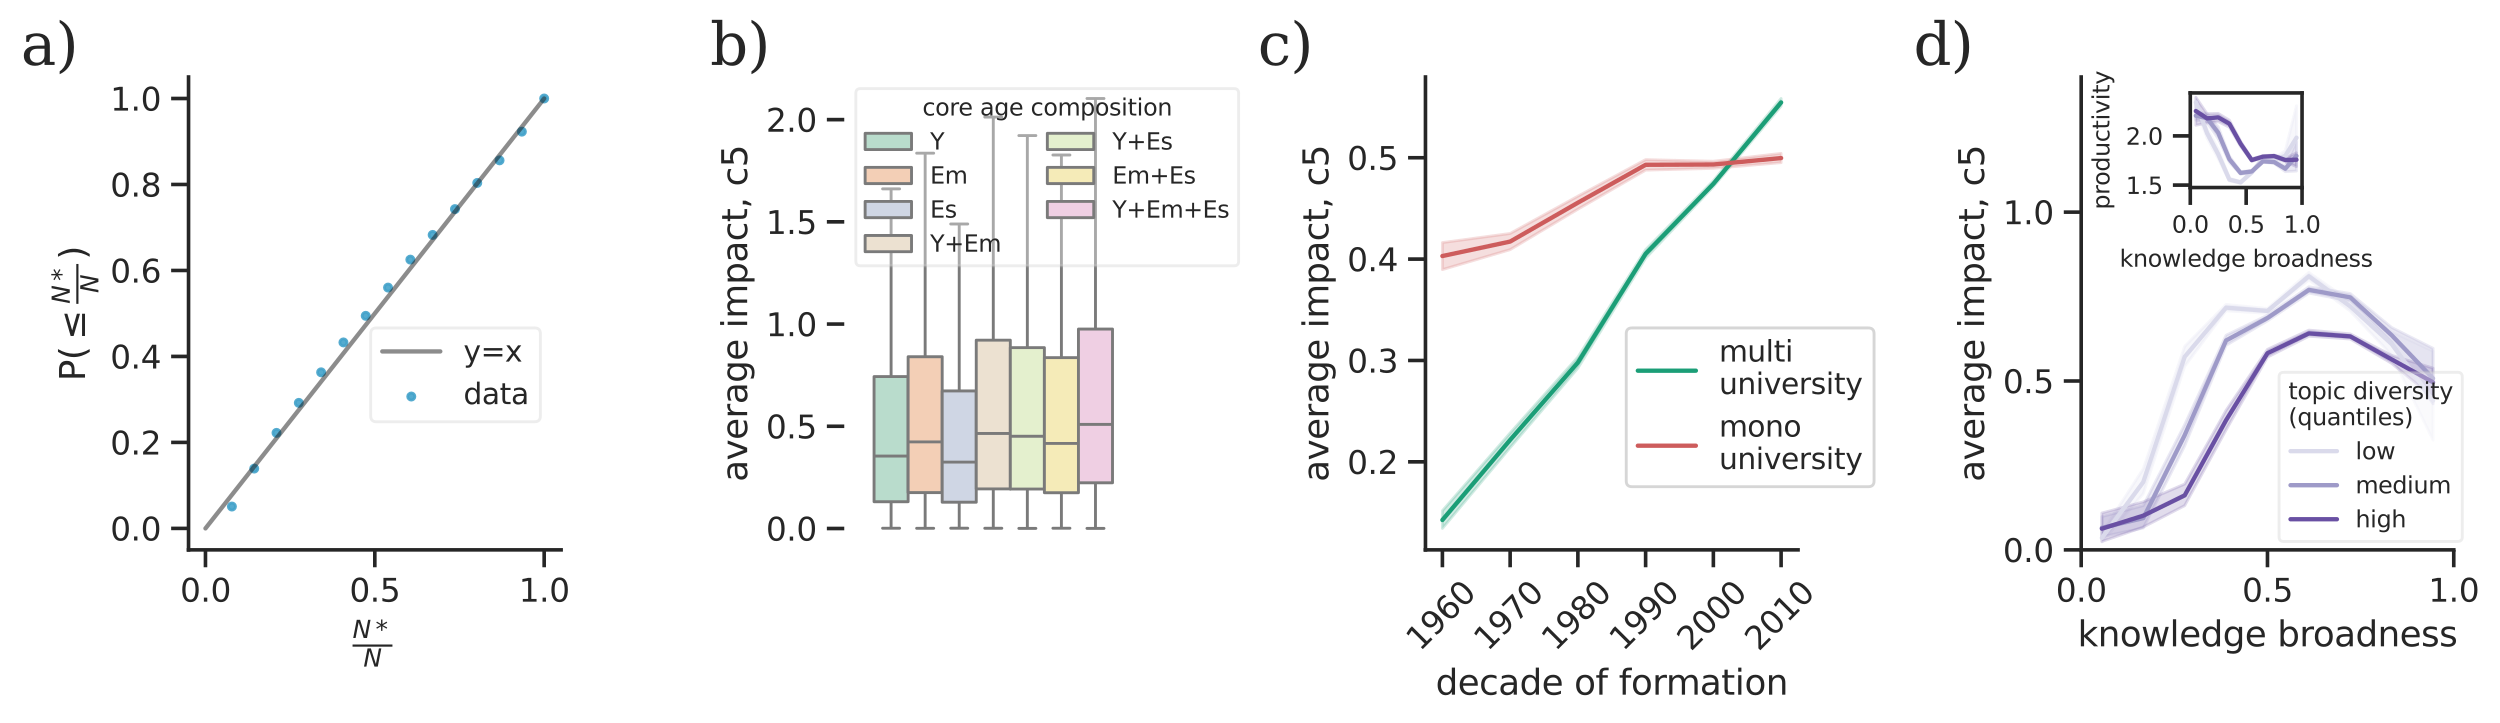 <?xml version="1.0" encoding="utf-8" standalone="no"?>
<!DOCTYPE svg PUBLIC "-//W3C//DTD SVG 1.1//EN"
  "http://www.w3.org/Graphics/SVG/1.1/DTD/svg11.dtd">
<svg height="249.273pt" version="1.1" viewBox="0 0 862.166 249.273" width="862.166pt" xmlns="http://www.w3.org/2000/svg" xmlns:xlink="http://www.w3.org/1999/xlink">
 <defs>
  <style type="text/css">*{stroke-linecap:butt;stroke-linejoin:round;}</style>
 </defs>
 <g id="figure_1">
  <g id="patch_1">
   <path d="M 0 249.273 
L 862.166 249.273 
L 862.166 0 
L 0 0 
z
" style="fill:#ffffff;"/>
  </g>
  <g id="axes_1">
   <g id="patch_2">
    <path d="M 65.019 189.636 
L 193.506 189.636 
L 193.506 26.556 
L 65.019 26.556 
z
" style="fill:#ffffff;"/>
   </g>
   <g id="matplotlib.axis_1">
    <g id="xtick_1">
     <g id="line2d_1">
      <defs>
       <path d="M 0 0 
L 0 6 
" id="me5ef7a7c82" style="stroke:#262626;stroke-width:1.25;"/>
      </defs>
      <g>
       <use style="fill:#262626;stroke:#262626;stroke-width:1.25;" x="70.859" xlink:href="#me5ef7a7c82" y="189.636"/>
      </g>
     </g>
     <g id="text_1">
      <!-- 0.0 -->
      <g style="fill:#262626;" transform="translate(62.113 207.495)scale(0.11 -0.11)">
       <defs>
        <path d="M 2034 4250 
Q 1547 4250 1301 3770 
Q 1056 3291 1056 2328 
Q 1056 1369 1301 889 
Q 1547 409 2034 409 
Q 2525 409 2770 889 
Q 3016 1369 3016 2328 
Q 3016 3291 2770 3770 
Q 2525 4250 2034 4250 
z
M 2034 4750 
Q 2819 4750 3233 4129 
Q 3647 3509 3647 2328 
Q 3647 1150 3233 529 
Q 2819 -91 2034 -91 
Q 1250 -91 836 529 
Q 422 1150 422 2328 
Q 422 3509 836 4129 
Q 1250 4750 2034 4750 
z
" id="DejaVuSans-30" transform="scale(0.016)"/>
        <path d="M 684 794 
L 1344 794 
L 1344 0 
L 684 0 
L 684 794 
z
" id="DejaVuSans-2e" transform="scale(0.016)"/>
       </defs>
       <use xlink:href="#DejaVuSans-30"/>
       <use x="63.623" xlink:href="#DejaVuSans-2e"/>
       <use x="95.41" xlink:href="#DejaVuSans-30"/>
      </g>
     </g>
    </g>
    <g id="xtick_2">
     <g id="line2d_2">
      <g>
       <use style="fill:#262626;stroke:#262626;stroke-width:1.25;" x="129.262" xlink:href="#me5ef7a7c82" y="189.636"/>
      </g>
     </g>
     <g id="text_2">
      <!-- 0.5 -->
      <g style="fill:#262626;" transform="translate(120.516 207.495)scale(0.11 -0.11)">
       <defs>
        <path d="M 691 4666 
L 3169 4666 
L 3169 4134 
L 1269 4134 
L 1269 2991 
Q 1406 3038 1543 3061 
Q 1681 3084 1819 3084 
Q 2600 3084 3056 2656 
Q 3513 2228 3513 1497 
Q 3513 744 3044 326 
Q 2575 -91 1722 -91 
Q 1428 -91 1123 -41 
Q 819 9 494 109 
L 494 744 
Q 775 591 1075 516 
Q 1375 441 1709 441 
Q 2250 441 2565 725 
Q 2881 1009 2881 1497 
Q 2881 1984 2565 2268 
Q 2250 2553 1709 2553 
Q 1456 2553 1204 2497 
Q 953 2441 691 2322 
L 691 4666 
z
" id="DejaVuSans-35" transform="scale(0.016)"/>
       </defs>
       <use xlink:href="#DejaVuSans-30"/>
       <use x="63.623" xlink:href="#DejaVuSans-2e"/>
       <use x="95.41" xlink:href="#DejaVuSans-35"/>
      </g>
     </g>
    </g>
    <g id="xtick_3">
     <g id="line2d_3">
      <g>
       <use style="fill:#262626;stroke:#262626;stroke-width:1.25;" x="187.666" xlink:href="#me5ef7a7c82" y="189.636"/>
      </g>
     </g>
     <g id="text_3">
      <!-- 1.0 -->
      <g style="fill:#262626;" transform="translate(178.919 207.495)scale(0.11 -0.11)">
       <defs>
        <path d="M 794 531 
L 1825 531 
L 1825 4091 
L 703 3866 
L 703 4441 
L 1819 4666 
L 2450 4666 
L 2450 531 
L 3481 531 
L 3481 0 
L 794 0 
L 794 531 
z
" id="DejaVuSans-31" transform="scale(0.016)"/>
       </defs>
       <use xlink:href="#DejaVuSans-31"/>
       <use x="63.623" xlink:href="#DejaVuSans-2e"/>
       <use x="95.41" xlink:href="#DejaVuSans-30"/>
      </g>
     </g>
    </g>
    <g id="text_4">
     <!-- $\frac{N*}{N}$ -->
     <g style="fill:#262626;" transform="translate(121.582 225.302)scale(0.12 -0.12)">
      <defs>
       <path d="M 1081 4666 
L 1931 4666 
L 3219 666 
L 4000 4666 
L 4616 4666 
L 3706 0 
L 2853 0 
L 1569 4025 
L 788 0 
L 172 0 
L 1081 4666 
z
" id="DejaVuSans-Oblique-4e" transform="scale(0.016)"/>
       <path d="M 3009 3897 
L 1888 3291 
L 3009 2681 
L 2828 2375 
L 1778 3009 
L 1778 1831 
L 1422 1831 
L 1422 3009 
L 372 2375 
L 191 2681 
L 1313 3291 
L 191 3897 
L 372 4206 
L 1422 3572 
L 1422 4750 
L 1778 4750 
L 1778 3572 
L 2828 4206 
L 3009 3897 
z
" id="DejaVuSans-2a" transform="scale(0.016)"/>
      </defs>
      <use transform="translate(0 44.047)scale(0.7)" xlink:href="#DejaVuSans-Oblique-4e"/>
      <use transform="translate(66.001 44.047)scale(0.7)" xlink:href="#DejaVuSans-2a"/>
      <use transform="translate(31 -38.237)scale(0.7)" xlink:href="#DejaVuSans-Oblique-4e"/>
      <path d="M 0 19.047 
L 0 25.297 
L 114.639 25.297 
L 114.639 19.047 
L 0 19.047 
z
"/>
     </g>
    </g>
   </g>
   <g id="matplotlib.axis_2">
    <g id="ytick_1">
     <g id="line2d_4">
      <defs>
       <path d="M 0 0 
L -6 0 
" id="m5a4e150808" style="stroke:#262626;stroke-width:1.25;"/>
      </defs>
      <g>
       <use style="fill:#262626;stroke:#262626;stroke-width:1.25;" x="65.019" xlink:href="#m5a4e150808" y="182.224"/>
      </g>
     </g>
     <g id="text_5">
      <!-- 0.0 -->
      <g style="fill:#262626;" transform="translate(38.026 186.403)scale(0.11 -0.11)">
       <use xlink:href="#DejaVuSans-30"/>
       <use x="63.623" xlink:href="#DejaVuSans-2e"/>
       <use x="95.41" xlink:href="#DejaVuSans-30"/>
      </g>
     </g>
    </g>
    <g id="ytick_2">
     <g id="line2d_5">
      <g>
       <use style="fill:#262626;stroke:#262626;stroke-width:1.25;" x="65.019" xlink:href="#m5a4e150808" y="152.573"/>
      </g>
     </g>
     <g id="text_6">
      <!-- 0.2 -->
      <g style="fill:#262626;" transform="translate(38.026 156.752)scale(0.11 -0.11)">
       <defs>
        <path d="M 1228 531 
L 3431 531 
L 3431 0 
L 469 0 
L 469 531 
Q 828 903 1448 1529 
Q 2069 2156 2228 2338 
Q 2531 2678 2651 2914 
Q 2772 3150 2772 3378 
Q 2772 3750 2511 3984 
Q 2250 4219 1831 4219 
Q 1534 4219 1204 4116 
Q 875 4013 500 3803 
L 500 4441 
Q 881 4594 1212 4672 
Q 1544 4750 1819 4750 
Q 2544 4750 2975 4387 
Q 3406 4025 3406 3419 
Q 3406 3131 3298 2873 
Q 3191 2616 2906 2266 
Q 2828 2175 2409 1742 
Q 1991 1309 1228 531 
z
" id="DejaVuSans-32" transform="scale(0.016)"/>
       </defs>
       <use xlink:href="#DejaVuSans-30"/>
       <use x="63.623" xlink:href="#DejaVuSans-2e"/>
       <use x="95.41" xlink:href="#DejaVuSans-32"/>
      </g>
     </g>
    </g>
    <g id="ytick_3">
     <g id="line2d_6">
      <g>
       <use style="fill:#262626;stroke:#262626;stroke-width:1.25;" x="65.019" xlink:href="#m5a4e150808" y="122.922"/>
      </g>
     </g>
     <g id="text_7">
      <!-- 0.4 -->
      <g style="fill:#262626;" transform="translate(38.026 127.101)scale(0.11 -0.11)">
       <defs>
        <path d="M 2419 4116 
L 825 1625 
L 2419 1625 
L 2419 4116 
z
M 2253 4666 
L 3047 4666 
L 3047 1625 
L 3713 1625 
L 3713 1100 
L 3047 1100 
L 3047 0 
L 2419 0 
L 2419 1100 
L 313 1100 
L 313 1709 
L 2253 4666 
z
" id="DejaVuSans-34" transform="scale(0.016)"/>
       </defs>
       <use xlink:href="#DejaVuSans-30"/>
       <use x="63.623" xlink:href="#DejaVuSans-2e"/>
       <use x="95.41" xlink:href="#DejaVuSans-34"/>
      </g>
     </g>
    </g>
    <g id="ytick_4">
     <g id="line2d_7">
      <g>
       <use style="fill:#262626;stroke:#262626;stroke-width:1.25;" x="65.019" xlink:href="#m5a4e150808" y="93.271"/>
      </g>
     </g>
     <g id="text_8">
      <!-- 0.6 -->
      <g style="fill:#262626;" transform="translate(38.026 97.45)scale(0.11 -0.11)">
       <defs>
        <path d="M 2113 2584 
Q 1688 2584 1439 2293 
Q 1191 2003 1191 1497 
Q 1191 994 1439 701 
Q 1688 409 2113 409 
Q 2538 409 2786 701 
Q 3034 994 3034 1497 
Q 3034 2003 2786 2293 
Q 2538 2584 2113 2584 
z
M 3366 4563 
L 3366 3988 
Q 3128 4100 2886 4159 
Q 2644 4219 2406 4219 
Q 1781 4219 1451 3797 
Q 1122 3375 1075 2522 
Q 1259 2794 1537 2939 
Q 1816 3084 2150 3084 
Q 2853 3084 3261 2657 
Q 3669 2231 3669 1497 
Q 3669 778 3244 343 
Q 2819 -91 2113 -91 
Q 1303 -91 875 529 
Q 447 1150 447 2328 
Q 447 3434 972 4092 
Q 1497 4750 2381 4750 
Q 2619 4750 2861 4703 
Q 3103 4656 3366 4563 
z
" id="DejaVuSans-36" transform="scale(0.016)"/>
       </defs>
       <use xlink:href="#DejaVuSans-30"/>
       <use x="63.623" xlink:href="#DejaVuSans-2e"/>
       <use x="95.41" xlink:href="#DejaVuSans-36"/>
      </g>
     </g>
    </g>
    <g id="ytick_5">
     <g id="line2d_8">
      <g>
       <use style="fill:#262626;stroke:#262626;stroke-width:1.25;" x="65.019" xlink:href="#m5a4e150808" y="63.62"/>
      </g>
     </g>
     <g id="text_9">
      <!-- 0.8 -->
      <g style="fill:#262626;" transform="translate(38.026 67.799)scale(0.11 -0.11)">
       <defs>
        <path d="M 2034 2216 
Q 1584 2216 1326 1975 
Q 1069 1734 1069 1313 
Q 1069 891 1326 650 
Q 1584 409 2034 409 
Q 2484 409 2743 651 
Q 3003 894 3003 1313 
Q 3003 1734 2745 1975 
Q 2488 2216 2034 2216 
z
M 1403 2484 
Q 997 2584 770 2862 
Q 544 3141 544 3541 
Q 544 4100 942 4425 
Q 1341 4750 2034 4750 
Q 2731 4750 3128 4425 
Q 3525 4100 3525 3541 
Q 3525 3141 3298 2862 
Q 3072 2584 2669 2484 
Q 3125 2378 3379 2068 
Q 3634 1759 3634 1313 
Q 3634 634 3220 271 
Q 2806 -91 2034 -91 
Q 1263 -91 848 271 
Q 434 634 434 1313 
Q 434 1759 690 2068 
Q 947 2378 1403 2484 
z
M 1172 3481 
Q 1172 3119 1398 2916 
Q 1625 2713 2034 2713 
Q 2441 2713 2670 2916 
Q 2900 3119 2900 3481 
Q 2900 3844 2670 4047 
Q 2441 4250 2034 4250 
Q 1625 4250 1398 4047 
Q 1172 3844 1172 3481 
z
" id="DejaVuSans-38" transform="scale(0.016)"/>
       </defs>
       <use xlink:href="#DejaVuSans-30"/>
       <use x="63.623" xlink:href="#DejaVuSans-2e"/>
       <use x="95.41" xlink:href="#DejaVuSans-38"/>
      </g>
     </g>
    </g>
    <g id="ytick_6">
     <g id="line2d_9">
      <g>
       <use style="fill:#262626;stroke:#262626;stroke-width:1.25;" x="65.019" xlink:href="#m5a4e150808" y="33.969"/>
      </g>
     </g>
     <g id="text_10">
      <!-- 1.0 -->
      <g style="fill:#262626;" transform="translate(38.026 38.148)scale(0.11 -0.11)">
       <use xlink:href="#DejaVuSans-31"/>
       <use x="63.623" xlink:href="#DejaVuSans-2e"/>
       <use x="95.41" xlink:href="#DejaVuSans-30"/>
      </g>
     </g>
    </g>
    <g id="text_11">
     <!-- P($\leq \frac{N*}{N}$) -->
     <g style="fill:#262626;" transform="translate(29.346 131.436)rotate(-90)scale(0.12 -0.12)">
      <defs>
       <path d="M 1259 4147 
L 1259 2394 
L 2053 2394 
Q 2494 2394 2734 2622 
Q 2975 2850 2975 3272 
Q 2975 3691 2734 3919 
Q 2494 4147 2053 4147 
L 1259 4147 
z
M 628 4666 
L 2053 4666 
Q 2838 4666 3239 4311 
Q 3641 3956 3641 3272 
Q 3641 2581 3239 2228 
Q 2838 1875 2053 1875 
L 1259 1875 
L 1259 0 
L 628 0 
L 628 4666 
z
" id="DejaVuSans-50" transform="scale(0.016)"/>
       <path d="M 1984 4856 
Q 1566 4138 1362 3434 
Q 1159 2731 1159 2009 
Q 1159 1288 1364 580 
Q 1569 -128 1984 -844 
L 1484 -844 
Q 1016 -109 783 600 
Q 550 1309 550 2009 
Q 550 2706 781 3412 
Q 1013 4119 1484 4856 
L 1984 4856 
z
" id="DejaVuSans-28" transform="scale(0.016)"/>
       <path d="M 4684 3175 
L 1684 2309 
L 4684 1453 
L 4684 897 
L 678 2047 
L 678 2578 
L 4684 3725 
L 4684 3175 
z
M 678 531 
L 4684 531 
L 4684 0 
L 678 0 
L 678 531 
z
" id="DejaVuSans-2264" transform="scale(0.016)"/>
       <path d="M 513 4856 
L 1013 4856 
Q 1481 4119 1714 3412 
Q 1947 2706 1947 2009 
Q 1947 1309 1714 600 
Q 1481 -109 1013 -844 
L 513 -844 
Q 928 -128 1133 580 
Q 1338 1288 1338 2009 
Q 1338 2731 1133 3434 
Q 928 4138 513 4856 
z
" id="DejaVuSans-29" transform="scale(0.016)"/>
      </defs>
      <use transform="translate(0 0.25)" xlink:href="#DejaVuSans-50"/>
      <use transform="translate(60.303 0.25)" xlink:href="#DejaVuSans-28"/>
      <use transform="translate(118.799 0.25)" xlink:href="#DejaVuSans-2264"/>
      <use transform="translate(222.07 44.047)scale(0.7)" xlink:href="#DejaVuSans-Oblique-4e"/>
      <use transform="translate(288.071 44.047)scale(0.7)" xlink:href="#DejaVuSans-2a"/>
      <use transform="translate(253.07 -38.237)scale(0.7)" xlink:href="#DejaVuSans-Oblique-4e"/>
      <use transform="translate(349.209 0.25)" xlink:href="#DejaVuSans-29"/>
      <path d="M 222.07 19.047 
L 222.07 25.297 
L 336.709 25.297 
L 336.709 19.047 
L 222.07 19.047 
z
"/>
     </g>
    </g>
   </g>
   <g id="PathCollection_1">
    <defs>
     <path d="M 0 1.225 
C 0.325 1.225 0.636 1.096 0.866 0.866 
C 1.096 0.636 1.225 0.325 1.225 0 
C 1.225 -0.325 1.096 -0.636 0.866 -0.866 
C 0.636 -1.096 0.325 -1.225 0 -1.225 
C -0.325 -1.225 -0.636 -1.096 -0.866 -0.866 
C -1.096 -0.636 -1.225 -0.325 -1.225 0 
C -1.225 0.325 -1.096 0.636 -0.866 0.866 
C -0.636 1.096 -0.325 1.225 0 1.225 
z
" id="m96b8b00ec1" style="stroke:#43a2ca;stroke-opacity:0.9;"/>
    </defs>
    <g clip-path="url(#pd4615990ae)">
     <use style="fill:#43a2ca;fill-opacity:0.9;stroke:#43a2ca;stroke-opacity:0.9;" x="79.976" xlink:href="#m96b8b00ec1" y="174.687"/>
     <use style="fill:#43a2ca;fill-opacity:0.9;stroke:#43a2ca;stroke-opacity:0.9;" x="87.668" xlink:href="#m96b8b00ec1" y="161.596"/>
     <use style="fill:#43a2ca;fill-opacity:0.9;stroke:#43a2ca;stroke-opacity:0.9;" x="95.36" xlink:href="#m96b8b00ec1" y="149.284"/>
     <use style="fill:#43a2ca;fill-opacity:0.9;stroke:#43a2ca;stroke-opacity:0.9;" x="103.052" xlink:href="#m96b8b00ec1" y="138.931"/>
     <use style="fill:#43a2ca;fill-opacity:0.9;stroke:#43a2ca;stroke-opacity:0.9;" x="110.744" xlink:href="#m96b8b00ec1" y="128.4"/>
     <use style="fill:#43a2ca;fill-opacity:0.9;stroke:#43a2ca;stroke-opacity:0.9;" x="118.437" xlink:href="#m96b8b00ec1" y="118.089"/>
     <use style="fill:#43a2ca;fill-opacity:0.9;stroke:#43a2ca;stroke-opacity:0.9;" x="126.129" xlink:href="#m96b8b00ec1" y="108.918"/>
     <use style="fill:#43a2ca;fill-opacity:0.9;stroke:#43a2ca;stroke-opacity:0.9;" x="133.821" xlink:href="#m96b8b00ec1" y="99.177"/>
     <use style="fill:#43a2ca;fill-opacity:0.9;stroke:#43a2ca;stroke-opacity:0.9;" x="141.513" xlink:href="#m96b8b00ec1" y="89.532"/>
     <use style="fill:#43a2ca;fill-opacity:0.9;stroke:#43a2ca;stroke-opacity:0.9;" x="149.205" xlink:href="#m96b8b00ec1" y="81.014"/>
     <use style="fill:#43a2ca;fill-opacity:0.9;stroke:#43a2ca;stroke-opacity:0.9;" x="156.897" xlink:href="#m96b8b00ec1" y="72.11"/>
     <use style="fill:#43a2ca;fill-opacity:0.9;stroke:#43a2ca;stroke-opacity:0.9;" x="164.589" xlink:href="#m96b8b00ec1" y="63.085"/>
     <use style="fill:#43a2ca;fill-opacity:0.9;stroke:#43a2ca;stroke-opacity:0.9;" x="172.281" xlink:href="#m96b8b00ec1" y="55.298"/>
     <use style="fill:#43a2ca;fill-opacity:0.9;stroke:#43a2ca;stroke-opacity:0.9;" x="179.973" xlink:href="#m96b8b00ec1" y="45.402"/>
     <use style="fill:#43a2ca;fill-opacity:0.9;stroke:#43a2ca;stroke-opacity:0.9;" x="187.666" xlink:href="#m96b8b00ec1" y="33.969"/>
    </g>
   </g>
   <g id="line2d_10">
    <path clip-path="url(#pd4615990ae)" d="M 70.859 182.224 
L 187.666 33.969 
" style="fill:none;stroke:#1a1a1a;stroke-linecap:round;stroke-opacity:0.5;stroke-width:1.5;"/>
   </g>
   <g id="patch_3">
    <path d="M 65.019 189.636 
L 65.019 26.556 
" style="fill:none;stroke:#262626;stroke-linecap:square;stroke-linejoin:miter;stroke-width:1.25;"/>
   </g>
   <g id="patch_4">
    <path d="M 65.019 189.636 
L 193.506 189.636 
" style="fill:none;stroke:#262626;stroke-linecap:square;stroke-linejoin:miter;stroke-width:1.25;"/>
   </g>
   <g id="text_12">
    <!-- a) -->
    <g style="fill:#262626;" transform="translate(7.2 22.397)scale(0.2 -0.2)">
     <defs>
      <path d="M 2547 1044 
L 2547 1747 
L 1806 1747 
Q 1378 1747 1168 1562 
Q 959 1378 959 997 
Q 959 650 1171 447 
Q 1384 244 1747 244 
Q 2106 244 2326 466 
Q 2547 688 2547 1044 
z
M 3122 2075 
L 3122 331 
L 3634 331 
L 3634 0 
L 2547 0 
L 2547 359 
Q 2356 128 2106 18 
Q 1856 -91 1522 -91 
Q 969 -91 644 203 
Q 319 497 319 997 
Q 319 1513 691 1797 
Q 1063 2081 1741 2081 
L 2547 2081 
L 2547 2309 
Q 2547 2688 2317 2895 
Q 2088 3103 1672 3103 
Q 1328 3103 1125 2947 
Q 922 2791 872 2484 
L 575 2484 
L 575 3156 
Q 875 3284 1158 3348 
Q 1441 3413 1709 3413 
Q 2400 3413 2761 3070 
Q 3122 2728 3122 2075 
z
" id="DejaVuSerif-61" transform="scale(0.016)"/>
      <path d="M 453 -997 
L 453 -691 
Q 934 -359 1145 242 
Q 1356 844 1356 1931 
Q 1356 3022 1145 3623 
Q 934 4225 453 4556 
L 453 4863 
Q 1216 4522 1603 3783 
Q 1991 3044 1991 1931 
Q 1991 822 1603 83 
Q 1216 -656 453 -997 
z
" id="DejaVuSerif-29" transform="scale(0.016)"/>
     </defs>
     <use xlink:href="#DejaVuSerif-61"/>
     <use x="59.619" xlink:href="#DejaVuSerif-29"/>
    </g>
   </g>
   <g id="legend_1">
    <g id="patch_5">
     <path d="M 129.838 145.452 
L 184.363 145.452 
Q 186.363 145.452 186.363 143.452 
L 186.363 115.096 
Q 186.363 113.096 184.363 113.096 
L 129.838 113.096 
Q 127.838 113.096 127.838 115.096 
L 127.838 143.452 
Q 127.838 145.452 129.838 145.452 
z
" style="fill:#ffffff;opacity:0.35;stroke:#cccccc;stroke-linejoin:miter;"/>
    </g>
    <g id="line2d_11">
     <path d="M 131.838 121.195 
L 151.838 121.195 
" style="fill:none;stroke:#1a1a1a;stroke-linecap:round;stroke-opacity:0.5;stroke-width:1.5;"/>
    </g>
    <g id="line2d_12"/>
    <g id="text_13">
     <!-- y=x -->
     <g style="fill:#262626;" transform="translate(159.838 124.695)scale(0.1 -0.1)">
      <defs>
       <path d="M 2059 -325 
Q 1816 -950 1584 -1140 
Q 1353 -1331 966 -1331 
L 506 -1331 
L 506 -850 
L 844 -850 
Q 1081 -850 1212 -737 
Q 1344 -625 1503 -206 
L 1606 56 
L 191 3500 
L 800 3500 
L 1894 763 
L 2988 3500 
L 3597 3500 
L 2059 -325 
z
" id="DejaVuSans-79" transform="scale(0.016)"/>
       <path d="M 678 2906 
L 4684 2906 
L 4684 2381 
L 678 2381 
L 678 2906 
z
M 678 1631 
L 4684 1631 
L 4684 1100 
L 678 1100 
L 678 1631 
z
" id="DejaVuSans-3d" transform="scale(0.016)"/>
       <path d="M 3513 3500 
L 2247 1797 
L 3578 0 
L 2900 0 
L 1881 1375 
L 863 0 
L 184 0 
L 1544 1831 
L 300 3500 
L 978 3500 
L 1906 2253 
L 2834 3500 
L 3513 3500 
z
" id="DejaVuSans-78" transform="scale(0.016)"/>
      </defs>
      <use xlink:href="#DejaVuSans-79"/>
      <use x="59.18" xlink:href="#DejaVuSans-3d"/>
      <use x="142.969" xlink:href="#DejaVuSans-78"/>
     </g>
    </g>
    <g id="PathCollection_2">
     <g>
      <use style="fill:#43a2ca;fill-opacity:0.9;stroke:#43a2ca;stroke-opacity:0.9;" x="141.838" xlink:href="#m96b8b00ec1" y="136.748"/>
     </g>
    </g>
    <g id="text_14">
     <!-- data -->
     <g style="fill:#262626;" transform="translate(159.838 139.373)scale(0.1 -0.1)">
      <defs>
       <path d="M 2906 2969 
L 2906 4863 
L 3481 4863 
L 3481 0 
L 2906 0 
L 2906 525 
Q 2725 213 2448 61 
Q 2172 -91 1784 -91 
Q 1150 -91 751 415 
Q 353 922 353 1747 
Q 353 2572 751 3078 
Q 1150 3584 1784 3584 
Q 2172 3584 2448 3432 
Q 2725 3281 2906 2969 
z
M 947 1747 
Q 947 1113 1208 752 
Q 1469 391 1925 391 
Q 2381 391 2643 752 
Q 2906 1113 2906 1747 
Q 2906 2381 2643 2742 
Q 2381 3103 1925 3103 
Q 1469 3103 1208 2742 
Q 947 2381 947 1747 
z
" id="DejaVuSans-64" transform="scale(0.016)"/>
       <path d="M 2194 1759 
Q 1497 1759 1228 1600 
Q 959 1441 959 1056 
Q 959 750 1161 570 
Q 1363 391 1709 391 
Q 2188 391 2477 730 
Q 2766 1069 2766 1631 
L 2766 1759 
L 2194 1759 
z
M 3341 1997 
L 3341 0 
L 2766 0 
L 2766 531 
Q 2569 213 2275 61 
Q 1981 -91 1556 -91 
Q 1019 -91 701 211 
Q 384 513 384 1019 
Q 384 1609 779 1909 
Q 1175 2209 1959 2209 
L 2766 2209 
L 2766 2266 
Q 2766 2663 2505 2880 
Q 2244 3097 1772 3097 
Q 1472 3097 1187 3025 
Q 903 2953 641 2809 
L 641 3341 
Q 956 3463 1253 3523 
Q 1550 3584 1831 3584 
Q 2591 3584 2966 3190 
Q 3341 2797 3341 1997 
z
" id="DejaVuSans-61" transform="scale(0.016)"/>
       <path d="M 1172 4494 
L 1172 3500 
L 2356 3500 
L 2356 3053 
L 1172 3053 
L 1172 1153 
Q 1172 725 1289 603 
Q 1406 481 1766 481 
L 2356 481 
L 2356 0 
L 1766 0 
Q 1100 0 847 248 
Q 594 497 594 1153 
L 594 3053 
L 172 3053 
L 172 3500 
L 594 3500 
L 594 4494 
L 1172 4494 
z
" id="DejaVuSans-74" transform="scale(0.016)"/>
      </defs>
      <use xlink:href="#DejaVuSans-64"/>
      <use x="63.477" xlink:href="#DejaVuSans-61"/>
      <use x="124.756" xlink:href="#DejaVuSans-74"/>
      <use x="163.965" xlink:href="#DejaVuSans-61"/>
     </g>
    </g>
   </g>
  </g>
  <g id="axes_2">
   <g id="patch_6">
    <path d="M 491.595 189.636 
L 620.082 189.636 
L 620.082 26.556 
L 491.595 26.556 
z
" style="fill:#ffffff;"/>
   </g>
   <g id="matplotlib.axis_3">
    <g id="xtick_4">
     <g id="line2d_13">
      <g>
       <use style="fill:#262626;stroke:#262626;stroke-width:1.25;" x="497.436" xlink:href="#me5ef7a7c82" y="189.636"/>
      </g>
     </g>
     <g id="text_15">
      <!-- 1960 -->
      <g style="fill:#262626;" transform="translate(489.684 224.842)rotate(-45)scale(0.11 -0.11)">
       <defs>
        <path d="M 703 97 
L 703 672 
Q 941 559 1184 500 
Q 1428 441 1663 441 
Q 2288 441 2617 861 
Q 2947 1281 2994 2138 
Q 2813 1869 2534 1725 
Q 2256 1581 1919 1581 
Q 1219 1581 811 2004 
Q 403 2428 403 3163 
Q 403 3881 828 4315 
Q 1253 4750 1959 4750 
Q 2769 4750 3195 4129 
Q 3622 3509 3622 2328 
Q 3622 1225 3098 567 
Q 2575 -91 1691 -91 
Q 1453 -91 1209 -44 
Q 966 3 703 97 
z
M 1959 2075 
Q 2384 2075 2632 2365 
Q 2881 2656 2881 3163 
Q 2881 3666 2632 3958 
Q 2384 4250 1959 4250 
Q 1534 4250 1286 3958 
Q 1038 3666 1038 3163 
Q 1038 2656 1286 2365 
Q 1534 2075 1959 2075 
z
" id="DejaVuSans-39" transform="scale(0.016)"/>
       </defs>
       <use xlink:href="#DejaVuSans-31"/>
       <use x="63.623" xlink:href="#DejaVuSans-39"/>
       <use x="127.246" xlink:href="#DejaVuSans-36"/>
       <use x="190.869" xlink:href="#DejaVuSans-30"/>
      </g>
     </g>
    </g>
    <g id="xtick_5">
     <g id="line2d_14">
      <g>
       <use style="fill:#262626;stroke:#262626;stroke-width:1.25;" x="520.797" xlink:href="#me5ef7a7c82" y="189.636"/>
      </g>
     </g>
     <g id="text_16">
      <!-- 1970 -->
      <g style="fill:#262626;" transform="translate(513.046 224.842)rotate(-45)scale(0.11 -0.11)">
       <defs>
        <path d="M 525 4666 
L 3525 4666 
L 3525 4397 
L 1831 0 
L 1172 0 
L 2766 4134 
L 525 4134 
L 525 4666 
z
" id="DejaVuSans-37" transform="scale(0.016)"/>
       </defs>
       <use xlink:href="#DejaVuSans-31"/>
       <use x="63.623" xlink:href="#DejaVuSans-39"/>
       <use x="127.246" xlink:href="#DejaVuSans-37"/>
       <use x="190.869" xlink:href="#DejaVuSans-30"/>
      </g>
     </g>
    </g>
    <g id="xtick_6">
     <g id="line2d_15">
      <g>
       <use style="fill:#262626;stroke:#262626;stroke-width:1.25;" x="544.158" xlink:href="#me5ef7a7c82" y="189.636"/>
      </g>
     </g>
     <g id="text_17">
      <!-- 1980 -->
      <g style="fill:#262626;" transform="translate(536.407 224.842)rotate(-45)scale(0.11 -0.11)">
       <use xlink:href="#DejaVuSans-31"/>
       <use x="63.623" xlink:href="#DejaVuSans-39"/>
       <use x="127.246" xlink:href="#DejaVuSans-38"/>
       <use x="190.869" xlink:href="#DejaVuSans-30"/>
      </g>
     </g>
    </g>
    <g id="xtick_7">
     <g id="line2d_16">
      <g>
       <use style="fill:#262626;stroke:#262626;stroke-width:1.25;" x="567.519" xlink:href="#me5ef7a7c82" y="189.636"/>
      </g>
     </g>
     <g id="text_18">
      <!-- 1990 -->
      <g style="fill:#262626;" transform="translate(559.768 224.842)rotate(-45)scale(0.11 -0.11)">
       <use xlink:href="#DejaVuSans-31"/>
       <use x="63.623" xlink:href="#DejaVuSans-39"/>
       <use x="127.246" xlink:href="#DejaVuSans-39"/>
       <use x="190.869" xlink:href="#DejaVuSans-30"/>
      </g>
     </g>
    </g>
    <g id="xtick_8">
     <g id="line2d_17">
      <g>
       <use style="fill:#262626;stroke:#262626;stroke-width:1.25;" x="590.881" xlink:href="#me5ef7a7c82" y="189.636"/>
      </g>
     </g>
     <g id="text_19">
      <!-- 2000 -->
      <g style="fill:#262626;" transform="translate(583.129 224.842)rotate(-45)scale(0.11 -0.11)">
       <use xlink:href="#DejaVuSans-32"/>
       <use x="63.623" xlink:href="#DejaVuSans-30"/>
       <use x="127.246" xlink:href="#DejaVuSans-30"/>
       <use x="190.869" xlink:href="#DejaVuSans-30"/>
      </g>
     </g>
    </g>
    <g id="xtick_9">
     <g id="line2d_18">
      <g>
       <use style="fill:#262626;stroke:#262626;stroke-width:1.25;" x="614.242" xlink:href="#me5ef7a7c82" y="189.636"/>
      </g>
     </g>
     <g id="text_20">
      <!-- 2010 -->
      <g style="fill:#262626;" transform="translate(606.49 224.842)rotate(-45)scale(0.11 -0.11)">
       <use xlink:href="#DejaVuSans-32"/>
       <use x="63.623" xlink:href="#DejaVuSans-30"/>
       <use x="127.246" xlink:href="#DejaVuSans-31"/>
       <use x="190.869" xlink:href="#DejaVuSans-30"/>
      </g>
     </g>
    </g>
    <g id="text_21">
     <!-- decade of formation -->
     <g style="fill:#262626;" transform="translate(495.105 239.578)scale(0.12 -0.12)">
      <defs>
       <path d="M 3597 1894 
L 3597 1613 
L 953 1613 
Q 991 1019 1311 708 
Q 1631 397 2203 397 
Q 2534 397 2845 478 
Q 3156 559 3463 722 
L 3463 178 
Q 3153 47 2828 -22 
Q 2503 -91 2169 -91 
Q 1331 -91 842 396 
Q 353 884 353 1716 
Q 353 2575 817 3079 
Q 1281 3584 2069 3584 
Q 2775 3584 3186 3129 
Q 3597 2675 3597 1894 
z
M 3022 2063 
Q 3016 2534 2758 2815 
Q 2500 3097 2075 3097 
Q 1594 3097 1305 2825 
Q 1016 2553 972 2059 
L 3022 2063 
z
" id="DejaVuSans-65" transform="scale(0.016)"/>
       <path d="M 3122 3366 
L 3122 2828 
Q 2878 2963 2633 3030 
Q 2388 3097 2138 3097 
Q 1578 3097 1268 2742 
Q 959 2388 959 1747 
Q 959 1106 1268 751 
Q 1578 397 2138 397 
Q 2388 397 2633 464 
Q 2878 531 3122 666 
L 3122 134 
Q 2881 22 2623 -34 
Q 2366 -91 2075 -91 
Q 1284 -91 818 406 
Q 353 903 353 1747 
Q 353 2603 823 3093 
Q 1294 3584 2113 3584 
Q 2378 3584 2631 3529 
Q 2884 3475 3122 3366 
z
" id="DejaVuSans-63" transform="scale(0.016)"/>
       <path id="DejaVuSans-20" transform="scale(0.016)"/>
       <path d="M 1959 3097 
Q 1497 3097 1228 2736 
Q 959 2375 959 1747 
Q 959 1119 1226 758 
Q 1494 397 1959 397 
Q 2419 397 2687 759 
Q 2956 1122 2956 1747 
Q 2956 2369 2687 2733 
Q 2419 3097 1959 3097 
z
M 1959 3584 
Q 2709 3584 3137 3096 
Q 3566 2609 3566 1747 
Q 3566 888 3137 398 
Q 2709 -91 1959 -91 
Q 1206 -91 779 398 
Q 353 888 353 1747 
Q 353 2609 779 3096 
Q 1206 3584 1959 3584 
z
" id="DejaVuSans-6f" transform="scale(0.016)"/>
       <path d="M 2375 4863 
L 2375 4384 
L 1825 4384 
Q 1516 4384 1395 4259 
Q 1275 4134 1275 3809 
L 1275 3500 
L 2222 3500 
L 2222 3053 
L 1275 3053 
L 1275 0 
L 697 0 
L 697 3053 
L 147 3053 
L 147 3500 
L 697 3500 
L 697 3744 
Q 697 4328 969 4595 
Q 1241 4863 1831 4863 
L 2375 4863 
z
" id="DejaVuSans-66" transform="scale(0.016)"/>
       <path d="M 2631 2963 
Q 2534 3019 2420 3045 
Q 2306 3072 2169 3072 
Q 1681 3072 1420 2755 
Q 1159 2438 1159 1844 
L 1159 0 
L 581 0 
L 581 3500 
L 1159 3500 
L 1159 2956 
Q 1341 3275 1631 3429 
Q 1922 3584 2338 3584 
Q 2397 3584 2469 3576 
Q 2541 3569 2628 3553 
L 2631 2963 
z
" id="DejaVuSans-72" transform="scale(0.016)"/>
       <path d="M 3328 2828 
Q 3544 3216 3844 3400 
Q 4144 3584 4550 3584 
Q 5097 3584 5394 3201 
Q 5691 2819 5691 2113 
L 5691 0 
L 5113 0 
L 5113 2094 
Q 5113 2597 4934 2840 
Q 4756 3084 4391 3084 
Q 3944 3084 3684 2787 
Q 3425 2491 3425 1978 
L 3425 0 
L 2847 0 
L 2847 2094 
Q 2847 2600 2669 2842 
Q 2491 3084 2119 3084 
Q 1678 3084 1418 2786 
Q 1159 2488 1159 1978 
L 1159 0 
L 581 0 
L 581 3500 
L 1159 3500 
L 1159 2956 
Q 1356 3278 1631 3431 
Q 1906 3584 2284 3584 
Q 2666 3584 2933 3390 
Q 3200 3197 3328 2828 
z
" id="DejaVuSans-6d" transform="scale(0.016)"/>
       <path d="M 603 3500 
L 1178 3500 
L 1178 0 
L 603 0 
L 603 3500 
z
M 603 4863 
L 1178 4863 
L 1178 4134 
L 603 4134 
L 603 4863 
z
" id="DejaVuSans-69" transform="scale(0.016)"/>
       <path d="M 3513 2113 
L 3513 0 
L 2938 0 
L 2938 2094 
Q 2938 2591 2744 2837 
Q 2550 3084 2163 3084 
Q 1697 3084 1428 2787 
Q 1159 2491 1159 1978 
L 1159 0 
L 581 0 
L 581 3500 
L 1159 3500 
L 1159 2956 
Q 1366 3272 1645 3428 
Q 1925 3584 2291 3584 
Q 2894 3584 3203 3211 
Q 3513 2838 3513 2113 
z
" id="DejaVuSans-6e" transform="scale(0.016)"/>
      </defs>
      <use xlink:href="#DejaVuSans-64"/>
      <use x="63.477" xlink:href="#DejaVuSans-65"/>
      <use x="125" xlink:href="#DejaVuSans-63"/>
      <use x="179.98" xlink:href="#DejaVuSans-61"/>
      <use x="241.26" xlink:href="#DejaVuSans-64"/>
      <use x="304.736" xlink:href="#DejaVuSans-65"/>
      <use x="366.26" xlink:href="#DejaVuSans-20"/>
      <use x="398.047" xlink:href="#DejaVuSans-6f"/>
      <use x="459.229" xlink:href="#DejaVuSans-66"/>
      <use x="494.434" xlink:href="#DejaVuSans-20"/>
      <use x="526.221" xlink:href="#DejaVuSans-66"/>
      <use x="561.426" xlink:href="#DejaVuSans-6f"/>
      <use x="622.607" xlink:href="#DejaVuSans-72"/>
      <use x="661.971" xlink:href="#DejaVuSans-6d"/>
      <use x="759.383" xlink:href="#DejaVuSans-61"/>
      <use x="820.662" xlink:href="#DejaVuSans-74"/>
      <use x="859.871" xlink:href="#DejaVuSans-69"/>
      <use x="887.654" xlink:href="#DejaVuSans-6f"/>
      <use x="948.836" xlink:href="#DejaVuSans-6e"/>
     </g>
    </g>
   </g>
   <g id="matplotlib.axis_4">
    <g id="ytick_7">
     <g id="line2d_19">
      <g>
       <use style="fill:#262626;stroke:#262626;stroke-width:1.25;" x="491.595" xlink:href="#m5a4e150808" y="159.267"/>
      </g>
     </g>
     <g id="text_22">
      <!-- 0.2 -->
      <g style="fill:#262626;" transform="translate(464.602 163.446)scale(0.11 -0.11)">
       <use xlink:href="#DejaVuSans-30"/>
       <use x="63.623" xlink:href="#DejaVuSans-2e"/>
       <use x="95.41" xlink:href="#DejaVuSans-32"/>
      </g>
     </g>
    </g>
    <g id="ytick_8">
     <g id="line2d_20">
      <g>
       <use style="fill:#262626;stroke:#262626;stroke-width:1.25;" x="491.595" xlink:href="#m5a4e150808" y="124.312"/>
      </g>
     </g>
     <g id="text_23">
      <!-- 0.3 -->
      <g style="fill:#262626;" transform="translate(464.602 128.492)scale(0.11 -0.11)">
       <defs>
        <path d="M 2597 2516 
Q 3050 2419 3304 2112 
Q 3559 1806 3559 1356 
Q 3559 666 3084 287 
Q 2609 -91 1734 -91 
Q 1441 -91 1130 -33 
Q 819 25 488 141 
L 488 750 
Q 750 597 1062 519 
Q 1375 441 1716 441 
Q 2309 441 2620 675 
Q 2931 909 2931 1356 
Q 2931 1769 2642 2001 
Q 2353 2234 1838 2234 
L 1294 2234 
L 1294 2753 
L 1863 2753 
Q 2328 2753 2575 2939 
Q 2822 3125 2822 3475 
Q 2822 3834 2567 4026 
Q 2313 4219 1838 4219 
Q 1578 4219 1281 4162 
Q 984 4106 628 3988 
L 628 4550 
Q 988 4650 1302 4700 
Q 1616 4750 1894 4750 
Q 2613 4750 3031 4423 
Q 3450 4097 3450 3541 
Q 3450 3153 3228 2886 
Q 3006 2619 2597 2516 
z
" id="DejaVuSans-33" transform="scale(0.016)"/>
       </defs>
       <use xlink:href="#DejaVuSans-30"/>
       <use x="63.623" xlink:href="#DejaVuSans-2e"/>
       <use x="95.41" xlink:href="#DejaVuSans-33"/>
      </g>
     </g>
    </g>
    <g id="ytick_9">
     <g id="line2d_21">
      <g>
       <use style="fill:#262626;stroke:#262626;stroke-width:1.25;" x="491.595" xlink:href="#m5a4e150808" y="89.358"/>
      </g>
     </g>
     <g id="text_24">
      <!-- 0.4 -->
      <g style="fill:#262626;" transform="translate(464.602 93.537)scale(0.11 -0.11)">
       <use xlink:href="#DejaVuSans-30"/>
       <use x="63.623" xlink:href="#DejaVuSans-2e"/>
       <use x="95.41" xlink:href="#DejaVuSans-34"/>
      </g>
     </g>
    </g>
    <g id="ytick_10">
     <g id="line2d_22">
      <g>
       <use style="fill:#262626;stroke:#262626;stroke-width:1.25;" x="491.595" xlink:href="#m5a4e150808" y="54.403"/>
      </g>
     </g>
     <g id="text_25">
      <!-- 0.5 -->
      <g style="fill:#262626;" transform="translate(464.602 58.582)scale(0.11 -0.11)">
       <use xlink:href="#DejaVuSans-30"/>
       <use x="63.623" xlink:href="#DejaVuSans-2e"/>
       <use x="95.41" xlink:href="#DejaVuSans-35"/>
      </g>
     </g>
    </g>
    <g id="text_26">
     <!-- average impact, c5 -->
     <g style="fill:#262626;" transform="translate(458.106 166.146)rotate(-90)scale(0.12 -0.12)">
      <defs>
       <path d="M 191 3500 
L 800 3500 
L 1894 563 
L 2988 3500 
L 3597 3500 
L 2284 0 
L 1503 0 
L 191 3500 
z
" id="DejaVuSans-76" transform="scale(0.016)"/>
       <path d="M 2906 1791 
Q 2906 2416 2648 2759 
Q 2391 3103 1925 3103 
Q 1463 3103 1205 2759 
Q 947 2416 947 1791 
Q 947 1169 1205 825 
Q 1463 481 1925 481 
Q 2391 481 2648 825 
Q 2906 1169 2906 1791 
z
M 3481 434 
Q 3481 -459 3084 -895 
Q 2688 -1331 1869 -1331 
Q 1566 -1331 1297 -1286 
Q 1028 -1241 775 -1147 
L 775 -588 
Q 1028 -725 1275 -790 
Q 1522 -856 1778 -856 
Q 2344 -856 2625 -561 
Q 2906 -266 2906 331 
L 2906 616 
Q 2728 306 2450 153 
Q 2172 0 1784 0 
Q 1141 0 747 490 
Q 353 981 353 1791 
Q 353 2603 747 3093 
Q 1141 3584 1784 3584 
Q 2172 3584 2450 3431 
Q 2728 3278 2906 2969 
L 2906 3500 
L 3481 3500 
L 3481 434 
z
" id="DejaVuSans-67" transform="scale(0.016)"/>
       <path d="M 1159 525 
L 1159 -1331 
L 581 -1331 
L 581 3500 
L 1159 3500 
L 1159 2969 
Q 1341 3281 1617 3432 
Q 1894 3584 2278 3584 
Q 2916 3584 3314 3078 
Q 3713 2572 3713 1747 
Q 3713 922 3314 415 
Q 2916 -91 2278 -91 
Q 1894 -91 1617 61 
Q 1341 213 1159 525 
z
M 3116 1747 
Q 3116 2381 2855 2742 
Q 2594 3103 2138 3103 
Q 1681 3103 1420 2742 
Q 1159 2381 1159 1747 
Q 1159 1113 1420 752 
Q 1681 391 2138 391 
Q 2594 391 2855 752 
Q 3116 1113 3116 1747 
z
" id="DejaVuSans-70" transform="scale(0.016)"/>
       <path d="M 750 794 
L 1409 794 
L 1409 256 
L 897 -744 
L 494 -744 
L 750 256 
L 750 794 
z
" id="DejaVuSans-2c" transform="scale(0.016)"/>
      </defs>
      <use xlink:href="#DejaVuSans-61"/>
      <use x="61.279" xlink:href="#DejaVuSans-76"/>
      <use x="120.459" xlink:href="#DejaVuSans-65"/>
      <use x="181.982" xlink:href="#DejaVuSans-72"/>
      <use x="223.096" xlink:href="#DejaVuSans-61"/>
      <use x="284.375" xlink:href="#DejaVuSans-67"/>
      <use x="347.852" xlink:href="#DejaVuSans-65"/>
      <use x="409.375" xlink:href="#DejaVuSans-20"/>
      <use x="441.162" xlink:href="#DejaVuSans-69"/>
      <use x="468.945" xlink:href="#DejaVuSans-6d"/>
      <use x="566.357" xlink:href="#DejaVuSans-70"/>
      <use x="629.834" xlink:href="#DejaVuSans-61"/>
      <use x="691.113" xlink:href="#DejaVuSans-63"/>
      <use x="746.094" xlink:href="#DejaVuSans-74"/>
      <use x="785.303" xlink:href="#DejaVuSans-2c"/>
      <use x="817.09" xlink:href="#DejaVuSans-20"/>
      <use x="848.877" xlink:href="#DejaVuSans-63"/>
      <use x="903.857" xlink:href="#DejaVuSans-35"/>
     </g>
    </g>
   </g>
   <g id="PolyCollection_1">
    <defs>
     <path d="M 497.436 -73.136 
L 497.436 -67.05 
L 520.797 -94.919 
L 544.158 -122.314 
L 567.519 -160.225 
L 590.881 -184.896 
L 614.242 -212.682 
L 614.242 -215.304 
L 614.242 -215.304 
L 590.881 -186.954 
L 567.519 -163.168 
L 544.158 -126.118 
L 520.797 -99.947 
L 497.436 -73.136 
z
" id="m76b5be9670" style="stroke:#1b9e77;stroke-opacity:0.2;"/>
    </defs>
    <g clip-path="url(#p668a78dd5a)">
     <use style="fill:#1b9e77;fill-opacity:0.2;stroke:#1b9e77;stroke-opacity:0.2;" x="0" xlink:href="#m76b5be9670" y="249.273"/>
    </g>
   </g>
   <g id="PolyCollection_2">
    <defs>
     <path d="M 497.436 -165.619 
L 497.436 -156.299 
L 520.797 -163.184 
L 544.158 -177.127 
L 567.519 -190.602 
L 590.881 -191.212 
L 614.242 -193.188 
L 614.242 -196.374 
L 614.242 -196.374 
L 590.881 -193.665 
L 567.519 -194.224 
L 544.158 -181.618 
L 520.797 -168.755 
L 497.436 -165.619 
z
" id="m9a66c3aacb" style="stroke:#cd5c5c;stroke-opacity:0.2;"/>
    </defs>
    <g clip-path="url(#p668a78dd5a)">
     <use style="fill:#cd5c5c;fill-opacity:0.2;stroke:#cd5c5c;stroke-opacity:0.2;" x="0" xlink:href="#m9a66c3aacb" y="249.273"/>
    </g>
   </g>
   <g id="line2d_23">
    <path clip-path="url(#p668a78dd5a)" d="M 497.436 179.326 
L 520.797 151.712 
L 544.158 125.029 
L 567.519 87.53 
L 590.881 63.404 
L 614.242 35.33 
" style="fill:none;stroke:#1b9e77;stroke-linecap:round;stroke-width:1.5;"/>
   </g>
   <g id="line2d_24">
    <path clip-path="url(#p668a78dd5a)" d="M 497.436 88.3 
L 520.797 83.305 
L 544.158 69.901 
L 567.519 56.835 
L 590.881 56.732 
L 614.242 54.509 
" style="fill:none;stroke:#cd5c5c;stroke-linecap:round;stroke-width:1.5;"/>
   </g>
   <g id="line2d_25"/>
   <g id="line2d_26"/>
   <g id="line2d_27"/>
   <g id="patch_7">
    <path d="M 491.595 189.636 
L 491.595 26.556 
" style="fill:none;stroke:#262626;stroke-linecap:square;stroke-linejoin:miter;stroke-width:1.25;"/>
   </g>
   <g id="patch_8">
    <path d="M 491.595 189.636 
L 620.082 189.636 
" style="fill:none;stroke:#262626;stroke-linecap:square;stroke-linejoin:miter;stroke-width:1.25;"/>
   </g>
   <g id="text_27">
    <!-- c) -->
    <g style="fill:#262626;" transform="translate(433.776 22.397)scale(0.2 -0.2)">
     <defs>
      <path d="M 3291 997 
Q 3169 466 2822 187 
Q 2475 -91 1925 -91 
Q 1200 -91 759 389 
Q 319 869 319 1663 
Q 319 2459 759 2936 
Q 1200 3413 1925 3413 
Q 2241 3413 2553 3339 
Q 2866 3266 3181 3116 
L 3181 2266 
L 2847 2266 
Q 2781 2703 2561 2903 
Q 2341 3103 1931 3103 
Q 1466 3103 1228 2742 
Q 991 2381 991 1663 
Q 991 944 1227 581 
Q 1463 219 1931 219 
Q 2303 219 2525 412 
Q 2747 606 2828 997 
L 3291 997 
z
" id="DejaVuSerif-63" transform="scale(0.016)"/>
     </defs>
     <use xlink:href="#DejaVuSerif-63"/>
     <use x="56.006" xlink:href="#DejaVuSerif-29"/>
    </g>
   </g>
   <g id="legend_2">
    <g id="patch_9">
     <path d="M 562.839 167.848 
L 644.301 167.848 
Q 646.301 167.848 646.301 165.848 
L 646.301 115.096 
Q 646.301 113.096 644.301 113.096 
L 562.839 113.096 
Q 560.839 113.096 560.839 115.096 
L 560.839 165.848 
Q 560.839 167.848 562.839 167.848 
z
" style="fill:#ffffff;opacity:0.8;stroke:#cccccc;stroke-linejoin:miter;"/>
    </g>
    <g id="line2d_28">
     <path d="M 564.839 127.833 
L 584.839 127.833 
" style="fill:none;stroke:#1b9e77;stroke-linecap:round;stroke-width:1.5;"/>
    </g>
    <g id="line2d_29"/>
    <g id="text_28">
     <!-- multi -->
     <g style="fill:#262626;" transform="translate(592.839 124.695)scale(0.1 -0.1)">
      <defs>
       <path d="M 544 1381 
L 544 3500 
L 1119 3500 
L 1119 1403 
Q 1119 906 1312 657 
Q 1506 409 1894 409 
Q 2359 409 2629 706 
Q 2900 1003 2900 1516 
L 2900 3500 
L 3475 3500 
L 3475 0 
L 2900 0 
L 2900 538 
Q 2691 219 2414 64 
Q 2138 -91 1772 -91 
Q 1169 -91 856 284 
Q 544 659 544 1381 
z
M 1991 3584 
L 1991 3584 
z
" id="DejaVuSans-75" transform="scale(0.016)"/>
       <path d="M 603 4863 
L 1178 4863 
L 1178 0 
L 603 0 
L 603 4863 
z
" id="DejaVuSans-6c" transform="scale(0.016)"/>
      </defs>
      <use xlink:href="#DejaVuSans-6d"/>
      <use x="97.412" xlink:href="#DejaVuSans-75"/>
      <use x="160.791" xlink:href="#DejaVuSans-6c"/>
      <use x="188.574" xlink:href="#DejaVuSans-74"/>
      <use x="227.783" xlink:href="#DejaVuSans-69"/>
     </g>
     <!-- university -->
     <g style="fill:#262626;" transform="translate(592.839 135.893)scale(0.1 -0.1)">
      <defs>
       <path d="M 2834 3397 
L 2834 2853 
Q 2591 2978 2328 3040 
Q 2066 3103 1784 3103 
Q 1356 3103 1142 2972 
Q 928 2841 928 2578 
Q 928 2378 1081 2264 
Q 1234 2150 1697 2047 
L 1894 2003 
Q 2506 1872 2764 1633 
Q 3022 1394 3022 966 
Q 3022 478 2636 193 
Q 2250 -91 1575 -91 
Q 1294 -91 989 -36 
Q 684 19 347 128 
L 347 722 
Q 666 556 975 473 
Q 1284 391 1588 391 
Q 1994 391 2212 530 
Q 2431 669 2431 922 
Q 2431 1156 2273 1281 
Q 2116 1406 1581 1522 
L 1381 1569 
Q 847 1681 609 1914 
Q 372 2147 372 2553 
Q 372 3047 722 3315 
Q 1072 3584 1716 3584 
Q 2034 3584 2315 3537 
Q 2597 3491 2834 3397 
z
" id="DejaVuSans-73" transform="scale(0.016)"/>
      </defs>
      <use xlink:href="#DejaVuSans-75"/>
      <use x="63.379" xlink:href="#DejaVuSans-6e"/>
      <use x="126.758" xlink:href="#DejaVuSans-69"/>
      <use x="154.541" xlink:href="#DejaVuSans-76"/>
      <use x="213.721" xlink:href="#DejaVuSans-65"/>
      <use x="275.244" xlink:href="#DejaVuSans-72"/>
      <use x="316.357" xlink:href="#DejaVuSans-73"/>
      <use x="368.457" xlink:href="#DejaVuSans-69"/>
      <use x="396.24" xlink:href="#DejaVuSans-74"/>
      <use x="435.449" xlink:href="#DejaVuSans-79"/>
     </g>
    </g>
    <g id="line2d_30">
     <path d="M 564.839 153.709 
L 584.839 153.709 
" style="fill:none;stroke:#cd5c5c;stroke-linecap:round;stroke-width:1.5;"/>
    </g>
    <g id="line2d_31"/>
    <g id="text_29">
     <!-- mono -->
     <g style="fill:#262626;" transform="translate(592.839 150.571)scale(0.1 -0.1)">
      <use xlink:href="#DejaVuSans-6d"/>
      <use x="97.412" xlink:href="#DejaVuSans-6f"/>
      <use x="158.594" xlink:href="#DejaVuSans-6e"/>
      <use x="221.973" xlink:href="#DejaVuSans-6f"/>
     </g>
     <!-- university -->
     <g style="fill:#262626;" transform="translate(592.839 161.768)scale(0.1 -0.1)">
      <use xlink:href="#DejaVuSans-75"/>
      <use x="63.379" xlink:href="#DejaVuSans-6e"/>
      <use x="126.758" xlink:href="#DejaVuSans-69"/>
      <use x="154.541" xlink:href="#DejaVuSans-76"/>
      <use x="213.721" xlink:href="#DejaVuSans-65"/>
      <use x="275.244" xlink:href="#DejaVuSans-72"/>
      <use x="316.357" xlink:href="#DejaVuSans-73"/>
      <use x="368.457" xlink:href="#DejaVuSans-69"/>
      <use x="396.24" xlink:href="#DejaVuSans-74"/>
      <use x="435.449" xlink:href="#DejaVuSans-79"/>
     </g>
    </g>
   </g>
  </g>
  <g id="axes_3">
   <g id="patch_10">
    <path d="M 291.156 189.636 
L 393.945 189.636 
L 393.945 26.556 
L 291.156 26.556 
z
" style="fill:#ffffff;"/>
   </g>
   <g id="matplotlib.axis_5"/>
   <g id="matplotlib.axis_6">
    <g id="ytick_11">
     <g id="line2d_32">
      <g>
       <use style="fill:#262626;stroke:#262626;stroke-width:1.25;" x="291.156" xlink:href="#m5a4e150808" y="182.258"/>
      </g>
     </g>
     <g id="text_30">
      <!-- 0.0 -->
      <g style="fill:#262626;" transform="translate(264.162 186.437)scale(0.11 -0.11)">
       <use xlink:href="#DejaVuSans-30"/>
       <use x="63.623" xlink:href="#DejaVuSans-2e"/>
       <use x="95.41" xlink:href="#DejaVuSans-30"/>
      </g>
     </g>
    </g>
    <g id="ytick_12">
     <g id="line2d_33">
      <g>
       <use style="fill:#262626;stroke:#262626;stroke-width:1.25;" x="291.156" xlink:href="#m5a4e150808" y="147.007"/>
      </g>
     </g>
     <g id="text_31">
      <!-- 0.5 -->
      <g style="fill:#262626;" transform="translate(264.162 151.186)scale(0.11 -0.11)">
       <use xlink:href="#DejaVuSans-30"/>
       <use x="63.623" xlink:href="#DejaVuSans-2e"/>
       <use x="95.41" xlink:href="#DejaVuSans-35"/>
      </g>
     </g>
    </g>
    <g id="ytick_13">
     <g id="line2d_34">
      <g>
       <use style="fill:#262626;stroke:#262626;stroke-width:1.25;" x="291.156" xlink:href="#m5a4e150808" y="111.755"/>
      </g>
     </g>
     <g id="text_32">
      <!-- 1.0 -->
      <g style="fill:#262626;" transform="translate(264.162 115.935)scale(0.11 -0.11)">
       <use xlink:href="#DejaVuSans-31"/>
       <use x="63.623" xlink:href="#DejaVuSans-2e"/>
       <use x="95.41" xlink:href="#DejaVuSans-30"/>
      </g>
     </g>
    </g>
    <g id="ytick_14">
     <g id="line2d_35">
      <g>
       <use style="fill:#262626;stroke:#262626;stroke-width:1.25;" x="291.156" xlink:href="#m5a4e150808" y="76.504"/>
      </g>
     </g>
     <g id="text_33">
      <!-- 1.5 -->
      <g style="fill:#262626;" transform="translate(264.162 80.683)scale(0.11 -0.11)">
       <use xlink:href="#DejaVuSans-31"/>
       <use x="63.623" xlink:href="#DejaVuSans-2e"/>
       <use x="95.41" xlink:href="#DejaVuSans-35"/>
      </g>
     </g>
    </g>
    <g id="ytick_15">
     <g id="line2d_36">
      <g>
       <use style="fill:#262626;stroke:#262626;stroke-width:1.25;" x="291.156" xlink:href="#m5a4e150808" y="41.253"/>
      </g>
     </g>
     <g id="text_34">
      <!-- 2.0 -->
      <g style="fill:#262626;" transform="translate(264.162 45.432)scale(0.11 -0.11)">
       <use xlink:href="#DejaVuSans-32"/>
       <use x="63.623" xlink:href="#DejaVuSans-2e"/>
       <use x="95.41" xlink:href="#DejaVuSans-30"/>
      </g>
     </g>
    </g>
    <g id="text_35">
     <!-- average impact, c5 -->
     <g style="fill:#262626;" transform="translate(257.667 166.146)rotate(-90)scale(0.12 -0.12)">
      <use xlink:href="#DejaVuSans-61"/>
      <use x="61.279" xlink:href="#DejaVuSans-76"/>
      <use x="120.459" xlink:href="#DejaVuSans-65"/>
      <use x="181.982" xlink:href="#DejaVuSans-72"/>
      <use x="223.096" xlink:href="#DejaVuSans-61"/>
      <use x="284.375" xlink:href="#DejaVuSans-67"/>
      <use x="347.852" xlink:href="#DejaVuSans-65"/>
      <use x="409.375" xlink:href="#DejaVuSans-20"/>
      <use x="441.162" xlink:href="#DejaVuSans-69"/>
      <use x="468.945" xlink:href="#DejaVuSans-6d"/>
      <use x="566.357" xlink:href="#DejaVuSans-70"/>
      <use x="629.834" xlink:href="#DejaVuSans-61"/>
      <use x="691.113" xlink:href="#DejaVuSans-63"/>
      <use x="746.094" xlink:href="#DejaVuSans-74"/>
      <use x="785.303" xlink:href="#DejaVuSans-2c"/>
      <use x="817.09" xlink:href="#DejaVuSans-20"/>
      <use x="848.877" xlink:href="#DejaVuSans-63"/>
      <use x="903.857" xlink:href="#DejaVuSans-35"/>
     </g>
    </g>
   </g>
   <g id="patch_11">
    <path clip-path="url(#p620bed7ee8)" d="M 342.551 182.258 
L 342.551 182.258 
L 342.551 182.258 
L 342.551 182.258 
z
" style="fill:#b9dccc;stroke:#7a7a7a;stroke-linejoin:miter;"/>
   </g>
   <g id="patch_12">
    <path clip-path="url(#p620bed7ee8)" d="M 342.551 182.258 
L 342.551 182.258 
L 342.551 182.258 
L 342.551 182.258 
z
" style="fill:#f3cfb6;stroke:#7a7a7a;stroke-linejoin:miter;"/>
   </g>
   <g id="patch_13">
    <path clip-path="url(#p620bed7ee8)" d="M 342.551 182.258 
L 342.551 182.258 
L 342.551 182.258 
L 342.551 182.258 
z
" style="fill:#cfd6e4;stroke:#7a7a7a;stroke-linejoin:miter;"/>
   </g>
   <g id="patch_14">
    <path clip-path="url(#p620bed7ee8)" d="M 342.551 182.258 
L 342.551 182.258 
L 342.551 182.258 
L 342.551 182.258 
z
" style="fill:#ece1d1;stroke:#7a7a7a;stroke-linejoin:miter;"/>
   </g>
   <g id="patch_15">
    <path clip-path="url(#p620bed7ee8)" d="M 342.551 182.258 
L 342.551 182.258 
L 342.551 182.258 
L 342.551 182.258 
z
" style="fill:#e4f0ce;stroke:#7a7a7a;stroke-linejoin:miter;"/>
   </g>
   <g id="patch_16">
    <path clip-path="url(#p620bed7ee8)" d="M 342.551 182.258 
L 342.551 182.258 
L 342.551 182.258 
L 342.551 182.258 
z
" style="fill:#f5ebb8;stroke:#7a7a7a;stroke-linejoin:miter;"/>
   </g>
   <g id="patch_17">
    <path clip-path="url(#p620bed7ee8)" d="M 342.551 182.258 
L 342.551 182.258 
L 342.551 182.258 
L 342.551 182.258 
z
" style="fill:#efcfe3;stroke:#7a7a7a;stroke-linejoin:miter;"/>
   </g>
   <g id="line2d_37">
    <path clip-path="url(#p620bed7ee8)" d="M 307.309 173.032 
L 307.309 182.165 
" style="fill:none;stroke:#7a7a7a;"/>
   </g>
   <g id="line2d_38">
    <path clip-path="url(#p620bed7ee8)" d="M 307.309 129.871 
L 307.309 65.133 
" style="fill:none;stroke:#7a7a7a;"/>
   </g>
   <g id="line2d_39">
    <path clip-path="url(#p620bed7ee8)" d="M 304.372 182.165 
L 310.245 182.165 
" style="fill:none;stroke:#7a7a7a;stroke-linecap:round;"/>
   </g>
   <g id="line2d_40">
    <path clip-path="url(#p620bed7ee8)" d="M 304.372 65.133 
L 310.245 65.133 
" style="fill:none;stroke:#7a7a7a;stroke-linecap:round;"/>
   </g>
   <g id="line2d_41">
    <path clip-path="url(#p620bed7ee8)" d="M 319.056 169.876 
L 319.056 182.19 
" style="fill:none;stroke:#7a7a7a;"/>
   </g>
   <g id="line2d_42">
    <path clip-path="url(#p620bed7ee8)" d="M 319.056 123.022 
L 319.056 52.827 
" style="fill:none;stroke:#7a7a7a;"/>
   </g>
   <g id="line2d_43">
    <path clip-path="url(#p620bed7ee8)" d="M 316.119 182.19 
L 321.993 182.19 
" style="fill:none;stroke:#7a7a7a;stroke-linecap:round;"/>
   </g>
   <g id="line2d_44">
    <path clip-path="url(#p620bed7ee8)" d="M 316.119 52.827 
L 321.993 52.827 
" style="fill:none;stroke:#7a7a7a;stroke-linecap:round;"/>
   </g>
   <g id="line2d_45">
    <path clip-path="url(#p620bed7ee8)" d="M 330.803 173.197 
L 330.803 182.164 
" style="fill:none;stroke:#7a7a7a;"/>
   </g>
   <g id="line2d_46">
    <path clip-path="url(#p620bed7ee8)" d="M 330.803 134.816 
L 330.803 77.246 
" style="fill:none;stroke:#7a7a7a;"/>
   </g>
   <g id="line2d_47">
    <path clip-path="url(#p620bed7ee8)" d="M 327.866 182.164 
L 333.74 182.164 
" style="fill:none;stroke:#7a7a7a;stroke-linecap:round;"/>
   </g>
   <g id="line2d_48">
    <path clip-path="url(#p620bed7ee8)" d="M 327.866 77.246 
L 333.74 77.246 
" style="fill:none;stroke:#7a7a7a;stroke-linecap:round;"/>
   </g>
   <g id="line2d_49">
    <path clip-path="url(#p620bed7ee8)" d="M 342.551 168.6 
L 342.551 182.179 
" style="fill:none;stroke:#7a7a7a;"/>
   </g>
   <g id="line2d_50">
    <path clip-path="url(#p620bed7ee8)" d="M 342.551 117.312 
L 342.551 40.383 
" style="fill:none;stroke:#7a7a7a;"/>
   </g>
   <g id="line2d_51">
    <path clip-path="url(#p620bed7ee8)" d="M 339.614 182.179 
L 345.488 182.179 
" style="fill:none;stroke:#7a7a7a;stroke-linecap:round;"/>
   </g>
   <g id="line2d_52">
    <path clip-path="url(#p620bed7ee8)" d="M 339.614 40.383 
L 345.488 40.383 
" style="fill:none;stroke:#7a7a7a;stroke-linecap:round;"/>
   </g>
   <g id="line2d_53">
    <path clip-path="url(#p620bed7ee8)" d="M 354.298 168.653 
L 354.298 182.224 
" style="fill:none;stroke:#7a7a7a;"/>
   </g>
   <g id="line2d_54">
    <path clip-path="url(#p620bed7ee8)" d="M 354.298 119.891 
L 354.298 46.752 
" style="fill:none;stroke:#7a7a7a;"/>
   </g>
   <g id="line2d_55">
    <path clip-path="url(#p620bed7ee8)" d="M 351.361 182.224 
L 357.235 182.224 
" style="fill:none;stroke:#7a7a7a;stroke-linecap:round;"/>
   </g>
   <g id="line2d_56">
    <path clip-path="url(#p620bed7ee8)" d="M 351.361 46.752 
L 357.235 46.752 
" style="fill:none;stroke:#7a7a7a;stroke-linecap:round;"/>
   </g>
   <g id="line2d_57">
    <path clip-path="url(#p620bed7ee8)" d="M 366.045 169.923 
L 366.045 182.165 
" style="fill:none;stroke:#7a7a7a;"/>
   </g>
   <g id="line2d_58">
    <path clip-path="url(#p620bed7ee8)" d="M 366.045 123.331 
L 366.045 53.457 
" style="fill:none;stroke:#7a7a7a;"/>
   </g>
   <g id="line2d_59">
    <path clip-path="url(#p620bed7ee8)" d="M 363.109 182.165 
L 368.982 182.165 
" style="fill:none;stroke:#7a7a7a;stroke-linecap:round;"/>
   </g>
   <g id="line2d_60">
    <path clip-path="url(#p620bed7ee8)" d="M 363.109 53.457 
L 368.982 53.457 
" style="fill:none;stroke:#7a7a7a;stroke-linecap:round;"/>
   </g>
   <g id="line2d_61">
    <path clip-path="url(#p620bed7ee8)" d="M 377.793 166.499 
L 377.793 182.223 
" style="fill:none;stroke:#7a7a7a;"/>
   </g>
   <g id="line2d_62">
    <path clip-path="url(#p620bed7ee8)" d="M 377.793 113.483 
L 377.793 33.969 
" style="fill:none;stroke:#7a7a7a;"/>
   </g>
   <g id="line2d_63">
    <path clip-path="url(#p620bed7ee8)" d="M 374.856 182.223 
L 380.73 182.223 
" style="fill:none;stroke:#7a7a7a;stroke-linecap:round;"/>
   </g>
   <g id="line2d_64">
    <path clip-path="url(#p620bed7ee8)" d="M 374.856 33.969 
L 380.73 33.969 
" style="fill:none;stroke:#7a7a7a;stroke-linecap:round;"/>
   </g>
   <g id="patch_18">
    <path clip-path="url(#p620bed7ee8)" d="M 301.435 173.032 
L 313.182 173.032 
L 313.182 129.871 
L 301.435 129.871 
L 301.435 173.032 
z
" style="fill:#b9dccc;stroke:#7a7a7a;stroke-linejoin:miter;"/>
   </g>
   <g id="patch_19">
    <path clip-path="url(#p620bed7ee8)" d="M 313.182 169.876 
L 324.93 169.876 
L 324.93 123.022 
L 313.182 123.022 
L 313.182 169.876 
z
" style="fill:#f3cfb6;stroke:#7a7a7a;stroke-linejoin:miter;"/>
   </g>
   <g id="patch_20">
    <path clip-path="url(#p620bed7ee8)" d="M 324.93 173.197 
L 336.677 173.197 
L 336.677 134.816 
L 324.93 134.816 
L 324.93 173.197 
z
" style="fill:#cfd6e4;stroke:#7a7a7a;stroke-linejoin:miter;"/>
   </g>
   <g id="patch_21">
    <path clip-path="url(#p620bed7ee8)" d="M 336.677 168.6 
L 348.424 168.6 
L 348.424 117.312 
L 336.677 117.312 
L 336.677 168.6 
z
" style="fill:#ece1d1;stroke:#7a7a7a;stroke-linejoin:miter;"/>
   </g>
   <g id="patch_22">
    <path clip-path="url(#p620bed7ee8)" d="M 348.424 168.653 
L 360.172 168.653 
L 360.172 119.891 
L 348.424 119.891 
L 348.424 168.653 
z
" style="fill:#e4f0ce;stroke:#7a7a7a;stroke-linejoin:miter;"/>
   </g>
   <g id="patch_23">
    <path clip-path="url(#p620bed7ee8)" d="M 360.172 169.923 
L 371.919 169.923 
L 371.919 123.331 
L 360.172 123.331 
L 360.172 169.923 
z
" style="fill:#f5ebb8;stroke:#7a7a7a;stroke-linejoin:miter;"/>
   </g>
   <g id="patch_24">
    <path clip-path="url(#p620bed7ee8)" d="M 371.919 166.499 
L 383.666 166.499 
L 383.666 113.483 
L 371.919 113.483 
L 371.919 166.499 
z
" style="fill:#efcfe3;stroke:#7a7a7a;stroke-linejoin:miter;"/>
   </g>
   <g id="line2d_65">
    <path clip-path="url(#p620bed7ee8)" d="M 301.435 157.278 
L 313.182 157.278 
" style="fill:none;stroke:#7a7a7a;"/>
   </g>
   <g id="line2d_66">
    <path clip-path="url(#p620bed7ee8)" d="M 313.182 152.395 
L 324.93 152.395 
" style="fill:none;stroke:#7a7a7a;"/>
   </g>
   <g id="line2d_67">
    <path clip-path="url(#p620bed7ee8)" d="M 324.93 159.369 
L 336.677 159.369 
" style="fill:none;stroke:#7a7a7a;"/>
   </g>
   <g id="line2d_68">
    <path clip-path="url(#p620bed7ee8)" d="M 336.677 149.492 
L 348.424 149.492 
" style="fill:none;stroke:#7a7a7a;"/>
   </g>
   <g id="line2d_69">
    <path clip-path="url(#p620bed7ee8)" d="M 348.424 150.455 
L 360.172 150.455 
" style="fill:none;stroke:#7a7a7a;"/>
   </g>
   <g id="line2d_70">
    <path clip-path="url(#p620bed7ee8)" d="M 360.172 152.92 
L 371.919 152.92 
" style="fill:none;stroke:#7a7a7a;"/>
   </g>
   <g id="line2d_71">
    <path clip-path="url(#p620bed7ee8)" d="M 371.919 146.365 
L 383.666 146.365 
" style="fill:none;stroke:#7a7a7a;"/>
   </g>
   <g id="text_36">
    <!-- b) -->
    <g style="fill:#262626;" transform="translate(244.901 22.397)scale(0.2 -0.2)">
     <defs>
      <path d="M 738 331 
L 738 4531 
L 184 4531 
L 184 4863 
L 1313 4863 
L 1313 2803 
Q 1481 3116 1742 3264 
Q 2003 3413 2388 3413 
Q 3000 3413 3387 2928 
Q 3775 2444 3775 1663 
Q 3775 881 3387 395 
Q 3000 -91 2388 -91 
Q 2003 -91 1742 57 
Q 1481 206 1313 519 
L 1313 0 
L 184 0 
L 184 331 
L 738 331 
z
M 1313 1497 
Q 1313 897 1542 583 
Q 1772 269 2209 269 
Q 2650 269 2876 622 
Q 3103 975 3103 1663 
Q 3103 2353 2876 2703 
Q 2650 3053 2209 3053 
Q 1772 3053 1542 2737 
Q 1313 2422 1313 1825 
L 1313 1497 
z
" id="DejaVuSerif-62" transform="scale(0.016)"/>
     </defs>
     <use xlink:href="#DejaVuSerif-62"/>
     <use x="64.014" xlink:href="#DejaVuSerif-29"/>
    </g>
   </g>
   <g id="legend_3">
    <g id="patch_25">
     <path d="M 296.756 91.669 
L 425.557 91.669 
Q 427.157 91.669 427.157 90.069 
L 427.157 32.156 
Q 427.157 30.556 425.557 30.556 
L 296.756 30.556 
Q 295.156 30.556 295.156 32.156 
L 295.156 90.069 
Q 295.156 91.669 296.756 91.669 
z
" style="fill:#ffffff;opacity:0.35;stroke:#cccccc;stroke-linejoin:miter;"/>
    </g>
    <g id="text_37">
     <!-- core age composition -->
     <g style="fill:#262626;" transform="translate(318.113 39.835)scale(0.08 -0.08)">
      <use xlink:href="#DejaVuSans-63"/>
      <use x="54.98" xlink:href="#DejaVuSans-6f"/>
      <use x="116.162" xlink:href="#DejaVuSans-72"/>
      <use x="155.025" xlink:href="#DejaVuSans-65"/>
      <use x="216.549" xlink:href="#DejaVuSans-20"/>
      <use x="248.336" xlink:href="#DejaVuSans-61"/>
      <use x="309.615" xlink:href="#DejaVuSans-67"/>
      <use x="373.092" xlink:href="#DejaVuSans-65"/>
      <use x="434.615" xlink:href="#DejaVuSans-20"/>
      <use x="466.402" xlink:href="#DejaVuSans-63"/>
      <use x="521.383" xlink:href="#DejaVuSans-6f"/>
      <use x="582.564" xlink:href="#DejaVuSans-6d"/>
      <use x="679.977" xlink:href="#DejaVuSans-70"/>
      <use x="743.453" xlink:href="#DejaVuSans-6f"/>
      <use x="804.635" xlink:href="#DejaVuSans-73"/>
      <use x="856.734" xlink:href="#DejaVuSans-69"/>
      <use x="884.518" xlink:href="#DejaVuSans-74"/>
      <use x="923.727" xlink:href="#DejaVuSans-69"/>
      <use x="951.51" xlink:href="#DejaVuSans-6f"/>
      <use x="1012.691" xlink:href="#DejaVuSans-6e"/>
     </g>
    </g>
    <g id="patch_26">
     <path d="M 298.356 51.578 
L 314.356 51.578 
L 314.356 45.977 
L 298.356 45.977 
z
" style="fill:#b9dccc;stroke:#7a7a7a;stroke-linejoin:miter;"/>
    </g>
    <g id="text_38">
     <!-- Y -->
     <g style="fill:#262626;" transform="translate(320.756 51.578)scale(0.08 -0.08)">
      <defs>
       <path d="M -13 4666 
L 666 4666 
L 1959 2747 
L 3244 4666 
L 3922 4666 
L 2272 2222 
L 2272 0 
L 1638 0 
L 1638 2222 
L -13 4666 
z
" id="DejaVuSans-59" transform="scale(0.016)"/>
      </defs>
      <use xlink:href="#DejaVuSans-59"/>
     </g>
    </g>
    <g id="patch_27">
     <path d="M 298.356 63.32 
L 314.356 63.32 
L 314.356 57.72 
L 298.356 57.72 
z
" style="fill:#f3cfb6;stroke:#7a7a7a;stroke-linejoin:miter;"/>
    </g>
    <g id="text_39">
     <!-- Em -->
     <g style="fill:#262626;" transform="translate(320.756 63.32)scale(0.08 -0.08)">
      <defs>
       <path d="M 628 4666 
L 3578 4666 
L 3578 4134 
L 1259 4134 
L 1259 2753 
L 3481 2753 
L 3481 2222 
L 1259 2222 
L 1259 531 
L 3634 531 
L 3634 0 
L 628 0 
L 628 4666 
z
" id="DejaVuSans-45" transform="scale(0.016)"/>
      </defs>
      <use xlink:href="#DejaVuSans-45"/>
      <use x="63.184" xlink:href="#DejaVuSans-6d"/>
     </g>
    </g>
    <g id="patch_28">
     <path d="M 298.356 75.062 
L 314.356 75.062 
L 314.356 69.463 
L 298.356 69.463 
z
" style="fill:#cfd6e4;stroke:#7a7a7a;stroke-linejoin:miter;"/>
    </g>
    <g id="text_40">
     <!-- Es -->
     <g style="fill:#262626;" transform="translate(320.756 75.062)scale(0.08 -0.08)">
      <use xlink:href="#DejaVuSans-45"/>
      <use x="63.184" xlink:href="#DejaVuSans-73"/>
     </g>
    </g>
    <g id="patch_29">
     <path d="M 298.356 86.805 
L 314.356 86.805 
L 314.356 81.205 
L 298.356 81.205 
z
" style="fill:#ece1d1;stroke:#7a7a7a;stroke-linejoin:miter;"/>
    </g>
    <g id="text_41">
     <!-- Y+Em -->
     <g style="fill:#262626;" transform="translate(320.756 86.805)scale(0.08 -0.08)">
      <defs>
       <path d="M 2944 4013 
L 2944 2272 
L 4684 2272 
L 4684 1741 
L 2944 1741 
L 2944 0 
L 2419 0 
L 2419 1741 
L 678 1741 
L 678 2272 
L 2419 2272 
L 2419 4013 
L 2944 4013 
z
" id="DejaVuSans-2b" transform="scale(0.016)"/>
      </defs>
      <use xlink:href="#DejaVuSans-59"/>
      <use x="61.084" xlink:href="#DejaVuSans-2b"/>
      <use x="144.873" xlink:href="#DejaVuSans-45"/>
      <use x="208.057" xlink:href="#DejaVuSans-6d"/>
     </g>
    </g>
    <g id="patch_30">
     <path d="M 361.193 51.578 
L 377.193 51.578 
L 377.193 45.977 
L 361.193 45.977 
z
" style="fill:#e4f0ce;stroke:#7a7a7a;stroke-linejoin:miter;"/>
    </g>
    <g id="text_42">
     <!-- Y+Es -->
     <g style="fill:#262626;" transform="translate(383.593 51.578)scale(0.08 -0.08)">
      <use xlink:href="#DejaVuSans-59"/>
      <use x="61.084" xlink:href="#DejaVuSans-2b"/>
      <use x="144.873" xlink:href="#DejaVuSans-45"/>
      <use x="208.057" xlink:href="#DejaVuSans-73"/>
     </g>
    </g>
    <g id="patch_31">
     <path d="M 361.193 63.32 
L 377.193 63.32 
L 377.193 57.72 
L 361.193 57.72 
z
" style="fill:#f5ebb8;stroke:#7a7a7a;stroke-linejoin:miter;"/>
    </g>
    <g id="text_43">
     <!-- Em+Es -->
     <g style="fill:#262626;" transform="translate(383.593 63.32)scale(0.08 -0.08)">
      <use xlink:href="#DejaVuSans-45"/>
      <use x="63.184" xlink:href="#DejaVuSans-6d"/>
      <use x="160.596" xlink:href="#DejaVuSans-2b"/>
      <use x="244.385" xlink:href="#DejaVuSans-45"/>
      <use x="307.568" xlink:href="#DejaVuSans-73"/>
     </g>
    </g>
    <g id="patch_32">
     <path d="M 361.193 75.062 
L 377.193 75.062 
L 377.193 69.463 
L 361.193 69.463 
z
" style="fill:#efcfe3;stroke:#7a7a7a;stroke-linejoin:miter;"/>
    </g>
    <g id="text_44">
     <!-- Y+Em+Es -->
     <g style="fill:#262626;" transform="translate(383.593 75.062)scale(0.08 -0.08)">
      <use xlink:href="#DejaVuSans-59"/>
      <use x="61.084" xlink:href="#DejaVuSans-2b"/>
      <use x="144.873" xlink:href="#DejaVuSans-45"/>
      <use x="208.057" xlink:href="#DejaVuSans-6d"/>
      <use x="305.469" xlink:href="#DejaVuSans-2b"/>
      <use x="389.258" xlink:href="#DejaVuSans-45"/>
      <use x="452.441" xlink:href="#DejaVuSans-73"/>
     </g>
    </g>
   </g>
  </g>
  <g id="axes_4">
   <g id="patch_33">
    <path d="M 717.732 189.636 
L 846.219 189.636 
L 846.219 26.556 
L 717.732 26.556 
z
" style="fill:#ffffff;"/>
   </g>
   <g id="matplotlib.axis_7">
    <g id="xtick_10">
     <g id="line2d_72">
      <g>
       <use style="fill:#262626;stroke:#262626;stroke-width:1.25;" x="717.732" xlink:href="#me5ef7a7c82" y="189.636"/>
      </g>
     </g>
     <g id="text_45">
      <!-- 0.0 -->
      <g style="fill:#262626;" transform="translate(708.986 207.495)scale(0.11 -0.11)">
       <use xlink:href="#DejaVuSans-30"/>
       <use x="63.623" xlink:href="#DejaVuSans-2e"/>
       <use x="95.41" xlink:href="#DejaVuSans-30"/>
      </g>
     </g>
    </g>
    <g id="xtick_11">
     <g id="line2d_73">
      <g>
       <use style="fill:#262626;stroke:#262626;stroke-width:1.25;" x="781.976" xlink:href="#me5ef7a7c82" y="189.636"/>
      </g>
     </g>
     <g id="text_46">
      <!-- 0.5 -->
      <g style="fill:#262626;" transform="translate(773.229 207.495)scale(0.11 -0.11)">
       <use xlink:href="#DejaVuSans-30"/>
       <use x="63.623" xlink:href="#DejaVuSans-2e"/>
       <use x="95.41" xlink:href="#DejaVuSans-35"/>
      </g>
     </g>
    </g>
    <g id="xtick_12">
     <g id="line2d_74">
      <g>
       <use style="fill:#262626;stroke:#262626;stroke-width:1.25;" x="846.219" xlink:href="#me5ef7a7c82" y="189.636"/>
      </g>
     </g>
     <g id="text_47">
      <!-- 1.0 -->
      <g style="fill:#262626;" transform="translate(837.472 207.495)scale(0.11 -0.11)">
       <use xlink:href="#DejaVuSans-31"/>
       <use x="63.623" xlink:href="#DejaVuSans-2e"/>
       <use x="95.41" xlink:href="#DejaVuSans-30"/>
      </g>
     </g>
    </g>
    <g id="text_48">
     <!-- knowledge broadness -->
     <g style="fill:#262626;" transform="translate(716.502 222.9)scale(0.12 -0.12)">
      <defs>
       <path d="M 581 4863 
L 1159 4863 
L 1159 1991 
L 2875 3500 
L 3609 3500 
L 1753 1863 
L 3688 0 
L 2938 0 
L 1159 1709 
L 1159 0 
L 581 0 
L 581 4863 
z
" id="DejaVuSans-6b" transform="scale(0.016)"/>
       <path d="M 269 3500 
L 844 3500 
L 1563 769 
L 2278 3500 
L 2956 3500 
L 3675 769 
L 4391 3500 
L 4966 3500 
L 4050 0 
L 3372 0 
L 2619 2869 
L 1863 0 
L 1184 0 
L 269 3500 
z
" id="DejaVuSans-77" transform="scale(0.016)"/>
       <path d="M 3116 1747 
Q 3116 2381 2855 2742 
Q 2594 3103 2138 3103 
Q 1681 3103 1420 2742 
Q 1159 2381 1159 1747 
Q 1159 1113 1420 752 
Q 1681 391 2138 391 
Q 2594 391 2855 752 
Q 3116 1113 3116 1747 
z
M 1159 2969 
Q 1341 3281 1617 3432 
Q 1894 3584 2278 3584 
Q 2916 3584 3314 3078 
Q 3713 2572 3713 1747 
Q 3713 922 3314 415 
Q 2916 -91 2278 -91 
Q 1894 -91 1617 61 
Q 1341 213 1159 525 
L 1159 0 
L 581 0 
L 581 4863 
L 1159 4863 
L 1159 2969 
z
" id="DejaVuSans-62" transform="scale(0.016)"/>
      </defs>
      <use xlink:href="#DejaVuSans-6b"/>
      <use x="57.91" xlink:href="#DejaVuSans-6e"/>
      <use x="121.289" xlink:href="#DejaVuSans-6f"/>
      <use x="182.471" xlink:href="#DejaVuSans-77"/>
      <use x="264.258" xlink:href="#DejaVuSans-6c"/>
      <use x="292.041" xlink:href="#DejaVuSans-65"/>
      <use x="353.564" xlink:href="#DejaVuSans-64"/>
      <use x="417.041" xlink:href="#DejaVuSans-67"/>
      <use x="480.518" xlink:href="#DejaVuSans-65"/>
      <use x="542.041" xlink:href="#DejaVuSans-20"/>
      <use x="573.828" xlink:href="#DejaVuSans-62"/>
      <use x="637.305" xlink:href="#DejaVuSans-72"/>
      <use x="676.168" xlink:href="#DejaVuSans-6f"/>
      <use x="737.35" xlink:href="#DejaVuSans-61"/>
      <use x="798.629" xlink:href="#DejaVuSans-64"/>
      <use x="862.105" xlink:href="#DejaVuSans-6e"/>
      <use x="925.484" xlink:href="#DejaVuSans-65"/>
      <use x="987.008" xlink:href="#DejaVuSans-73"/>
      <use x="1039.107" xlink:href="#DejaVuSans-73"/>
     </g>
    </g>
   </g>
   <g id="matplotlib.axis_8">
    <g id="ytick_16">
     <g id="line2d_75">
      <g>
       <use style="fill:#262626;stroke:#262626;stroke-width:1.25;" x="717.732" xlink:href="#m5a4e150808" y="189.636"/>
      </g>
     </g>
     <g id="text_49">
      <!-- 0.0 -->
      <g style="fill:#262626;" transform="translate(690.739 193.815)scale(0.11 -0.11)">
       <use xlink:href="#DejaVuSans-30"/>
       <use x="63.623" xlink:href="#DejaVuSans-2e"/>
       <use x="95.41" xlink:href="#DejaVuSans-30"/>
      </g>
     </g>
    </g>
    <g id="ytick_17">
     <g id="line2d_76">
      <g>
       <use style="fill:#262626;stroke:#262626;stroke-width:1.25;" x="717.732" xlink:href="#m5a4e150808" y="131.393"/>
      </g>
     </g>
     <g id="text_50">
      <!-- 0.5 -->
      <g style="fill:#262626;" transform="translate(690.739 135.573)scale(0.11 -0.11)">
       <use xlink:href="#DejaVuSans-30"/>
       <use x="63.623" xlink:href="#DejaVuSans-2e"/>
       <use x="95.41" xlink:href="#DejaVuSans-35"/>
      </g>
     </g>
    </g>
    <g id="ytick_18">
     <g id="line2d_77">
      <g>
       <use style="fill:#262626;stroke:#262626;stroke-width:1.25;" x="717.732" xlink:href="#m5a4e150808" y="73.151"/>
      </g>
     </g>
     <g id="text_51">
      <!-- 1.0 -->
      <g style="fill:#262626;" transform="translate(690.739 77.33)scale(0.11 -0.11)">
       <use xlink:href="#DejaVuSans-31"/>
       <use x="63.623" xlink:href="#DejaVuSans-2e"/>
       <use x="95.41" xlink:href="#DejaVuSans-30"/>
      </g>
     </g>
    </g>
    <g id="text_52">
     <!-- average impact, c5 -->
     <g style="fill:#262626;" transform="translate(684.243 166.146)rotate(-90)scale(0.12 -0.12)">
      <use xlink:href="#DejaVuSans-61"/>
      <use x="61.279" xlink:href="#DejaVuSans-76"/>
      <use x="120.459" xlink:href="#DejaVuSans-65"/>
      <use x="181.982" xlink:href="#DejaVuSans-72"/>
      <use x="223.096" xlink:href="#DejaVuSans-61"/>
      <use x="284.375" xlink:href="#DejaVuSans-67"/>
      <use x="347.852" xlink:href="#DejaVuSans-65"/>
      <use x="409.375" xlink:href="#DejaVuSans-20"/>
      <use x="441.162" xlink:href="#DejaVuSans-69"/>
      <use x="468.945" xlink:href="#DejaVuSans-6d"/>
      <use x="566.357" xlink:href="#DejaVuSans-70"/>
      <use x="629.834" xlink:href="#DejaVuSans-61"/>
      <use x="691.113" xlink:href="#DejaVuSans-63"/>
      <use x="746.094" xlink:href="#DejaVuSans-74"/>
      <use x="785.303" xlink:href="#DejaVuSans-2c"/>
      <use x="817.09" xlink:href="#DejaVuSans-20"/>
      <use x="848.877" xlink:href="#DejaVuSans-63"/>
      <use x="903.857" xlink:href="#DejaVuSans-35"/>
     </g>
    </g>
   </g>
   <g id="PolyCollection_3">
    <defs>
     <path d="M 724.87 -65.557 
L 724.87 -62.261 
L 739.147 -79.04 
L 753.423 -122.927 
L 767.699 -142.065 
L 781.976 -141.208 
L 796.252 -152.731 
L 810.528 -141.929 
L 824.805 -126.806 
L 839.081 -97.473 
L 839.081 -128.189 
L 839.081 -128.189 
L 824.805 -134.862 
L 810.528 -145.36 
L 796.252 -155.331 
L 781.976 -142.869 
L 767.699 -144.304 
L 753.423 -129.83 
L 739.147 -87.614 
L 724.87 -65.557 
z
" id="mfdbc4b95e8" style="stroke:#dadaeb;stroke-opacity:0.2;"/>
    </defs>
    <g clip-path="url(#p7f2ea72f6d)">
     <use style="fill:#dadaeb;fill-opacity:0.2;stroke:#dadaeb;stroke-opacity:0.2;" x="0" xlink:href="#mfdbc4b95e8" y="249.273"/>
    </g>
   </g>
   <g id="PolyCollection_4">
    <defs>
     <path d="M 724.87 -71.104 
L 724.87 -64.168 
L 739.147 -67.18 
L 753.423 -95.49 
L 767.699 -130.163 
L 781.976 -138.616 
L 796.252 -148.199 
L 810.528 -145.438 
L 824.805 -131.228 
L 839.081 -109.998 
L 839.081 -129.154 
L 839.081 -129.154 
L 824.805 -136.324 
L 810.528 -148.054 
L 796.252 -150.367 
L 781.976 -140.576 
L 767.699 -133.667 
L 753.423 -102.835 
L 739.147 -74.927 
L 724.87 -71.104 
z
" id="m727f311f6b" style="stroke:#9e9ac8;stroke-opacity:0.2;"/>
    </defs>
    <g clip-path="url(#p7f2ea72f6d)">
     <use style="fill:#9e9ac8;fill-opacity:0.2;stroke:#9e9ac8;stroke-opacity:0.2;" x="0" xlink:href="#m727f311f6b" y="249.273"/>
    </g>
   </g>
   <g id="PolyCollection_5">
    <defs>
     <path d="M 724.87 -72.346 
L 724.87 -62.522 
L 739.147 -67.511 
L 753.423 -74.904 
L 767.699 -100.992 
L 781.976 -126.113 
L 796.252 -133.306 
L 810.528 -132.354 
L 824.805 -123.959 
L 839.081 -112.283 
L 839.081 -122.316 
L 839.081 -122.316 
L 824.805 -126.691 
L 810.528 -134.134 
L 796.252 -135.423 
L 781.976 -128.801 
L 767.699 -107.763 
L 753.423 -82.347 
L 739.147 -76.193 
L 724.87 -72.346 
z
" id="mb929450a92" style="stroke:#6950a3;stroke-opacity:0.2;"/>
    </defs>
    <g clip-path="url(#p7f2ea72f6d)">
     <use style="fill:#6950a3;fill-opacity:0.2;stroke:#6950a3;stroke-opacity:0.2;" x="0" xlink:href="#mb929450a92" y="249.273"/>
    </g>
   </g>
   <g id="line2d_78">
    <path clip-path="url(#p7f2ea72f6d)" d="M 724.87 185.499 
L 739.147 166.236 
L 753.423 123.038 
L 767.699 106.101 
L 781.976 107.232 
L 796.252 95.268 
L 810.528 105.662 
L 824.805 118.652 
L 839.081 138.156 
" style="fill:none;stroke:#dadaeb;stroke-linecap:round;stroke-width:1.5;"/>
   </g>
   <g id="line2d_79">
    <path clip-path="url(#p7f2ea72f6d)" d="M 724.87 182.028 
L 739.147 178.674 
L 753.423 150.078 
L 767.699 117.419 
L 781.976 109.665 
L 796.252 99.971 
L 810.528 102.551 
L 824.805 115.602 
L 839.081 130.508 
" style="fill:none;stroke:#9e9ac8;stroke-linecap:round;stroke-width:1.5;"/>
   </g>
   <g id="line2d_80">
    <path clip-path="url(#p7f2ea72f6d)" d="M 724.87 182.324 
L 739.147 177.831 
L 753.423 170.833 
L 767.699 144.912 
L 781.976 121.803 
L 796.252 114.977 
L 810.528 116.014 
L 824.805 123.953 
L 839.081 131.846 
" style="fill:none;stroke:#6950a3;stroke-linecap:round;stroke-width:1.5;"/>
   </g>
   <g id="line2d_81"/>
   <g id="line2d_82"/>
   <g id="line2d_83"/>
   <g id="patch_34">
    <path d="M 717.732 189.636 
L 717.732 26.556 
" style="fill:none;stroke:#262626;stroke-linecap:square;stroke-linejoin:miter;stroke-width:1.25;"/>
   </g>
   <g id="patch_35">
    <path d="M 717.732 189.636 
L 846.219 189.636 
" style="fill:none;stroke:#262626;stroke-linecap:square;stroke-linejoin:miter;stroke-width:1.25;"/>
   </g>
   <g id="text_53">
    <!-- d) -->
    <g style="fill:#262626;" transform="translate(659.913 22.397)scale(0.2 -0.2)">
     <defs>
      <path d="M 3359 331 
L 3909 331 
L 3909 0 
L 2784 0 
L 2784 519 
Q 2616 206 2355 57 
Q 2094 -91 1709 -91 
Q 1097 -91 708 395 
Q 319 881 319 1663 
Q 319 2444 706 2928 
Q 1094 3413 1709 3413 
Q 2094 3413 2355 3264 
Q 2616 3116 2784 2803 
L 2784 4531 
L 2241 4531 
L 2241 4863 
L 3359 4863 
L 3359 331 
z
M 2784 1497 
L 2784 1825 
Q 2784 2422 2554 2737 
Q 2325 3053 1888 3053 
Q 1444 3053 1217 2703 
Q 991 2353 991 1663 
Q 991 975 1217 622 
Q 1444 269 1888 269 
Q 2325 269 2554 583 
Q 2784 897 2784 1497 
z
" id="DejaVuSerif-64" transform="scale(0.016)"/>
     </defs>
     <use xlink:href="#DejaVuSerif-64"/>
     <use x="64.014" xlink:href="#DejaVuSerif-29"/>
    </g>
   </g>
   <g id="legend_4">
    <g id="patch_36">
     <path d="M 787.576 186.732 
L 847.558 186.732 
Q 849.158 186.732 849.158 185.132 
L 849.158 130.004 
Q 849.158 128.404 847.558 128.404 
L 787.576 128.404 
Q 785.976 128.404 785.976 130.004 
L 785.976 185.132 
Q 785.976 186.732 787.576 186.732 
z
" style="fill:#ffffff;opacity:0.35;stroke:#cccccc;stroke-linejoin:miter;"/>
    </g>
    <g id="text_54">
     <!-- topic diversity -->
     <g style="fill:#262626;" transform="translate(789.176 137.683)scale(0.08 -0.08)">
      <use xlink:href="#DejaVuSans-74"/>
      <use x="39.209" xlink:href="#DejaVuSans-6f"/>
      <use x="100.391" xlink:href="#DejaVuSans-70"/>
      <use x="163.867" xlink:href="#DejaVuSans-69"/>
      <use x="191.65" xlink:href="#DejaVuSans-63"/>
      <use x="246.631" xlink:href="#DejaVuSans-20"/>
      <use x="278.418" xlink:href="#DejaVuSans-64"/>
      <use x="341.895" xlink:href="#DejaVuSans-69"/>
      <use x="369.678" xlink:href="#DejaVuSans-76"/>
      <use x="428.857" xlink:href="#DejaVuSans-65"/>
      <use x="490.381" xlink:href="#DejaVuSans-72"/>
      <use x="531.494" xlink:href="#DejaVuSans-73"/>
      <use x="583.594" xlink:href="#DejaVuSans-69"/>
      <use x="611.377" xlink:href="#DejaVuSans-74"/>
      <use x="650.586" xlink:href="#DejaVuSans-79"/>
     </g>
     <!-- (quantiles) -->
     <g style="fill:#262626;" transform="translate(789.176 146.641)scale(0.08 -0.08)">
      <defs>
       <path d="M 947 1747 
Q 947 1113 1208 752 
Q 1469 391 1925 391 
Q 2381 391 2643 752 
Q 2906 1113 2906 1747 
Q 2906 2381 2643 2742 
Q 2381 3103 1925 3103 
Q 1469 3103 1208 2742 
Q 947 2381 947 1747 
z
M 2906 525 
Q 2725 213 2448 61 
Q 2172 -91 1784 -91 
Q 1150 -91 751 415 
Q 353 922 353 1747 
Q 353 2572 751 3078 
Q 1150 3584 1784 3584 
Q 2172 3584 2448 3432 
Q 2725 3281 2906 2969 
L 2906 3500 
L 3481 3500 
L 3481 -1331 
L 2906 -1331 
L 2906 525 
z
" id="DejaVuSans-71" transform="scale(0.016)"/>
      </defs>
      <use xlink:href="#DejaVuSans-28"/>
      <use x="39.014" xlink:href="#DejaVuSans-71"/>
      <use x="102.49" xlink:href="#DejaVuSans-75"/>
      <use x="165.869" xlink:href="#DejaVuSans-61"/>
      <use x="227.148" xlink:href="#DejaVuSans-6e"/>
      <use x="290.527" xlink:href="#DejaVuSans-74"/>
      <use x="329.736" xlink:href="#DejaVuSans-69"/>
      <use x="357.52" xlink:href="#DejaVuSans-6c"/>
      <use x="385.303" xlink:href="#DejaVuSans-65"/>
      <use x="446.826" xlink:href="#DejaVuSans-73"/>
      <use x="498.926" xlink:href="#DejaVuSans-29"/>
     </g>
    </g>
    <g id="line2d_84">
     <path d="M 789.928 155.584 
L 805.928 155.584 
" style="fill:none;stroke:#dadaeb;stroke-linecap:round;stroke-width:1.5;"/>
    </g>
    <g id="line2d_85"/>
    <g id="text_55">
     <!-- low -->
     <g style="fill:#262626;" transform="translate(812.328 158.384)scale(0.08 -0.08)">
      <use xlink:href="#DejaVuSans-6c"/>
      <use x="27.783" xlink:href="#DejaVuSans-6f"/>
      <use x="88.965" xlink:href="#DejaVuSans-77"/>
     </g>
    </g>
    <g id="line2d_86">
     <path d="M 789.928 167.326 
L 805.928 167.326 
" style="fill:none;stroke:#9e9ac8;stroke-linecap:round;stroke-width:1.5;"/>
    </g>
    <g id="line2d_87"/>
    <g id="text_56">
     <!-- medium -->
     <g style="fill:#262626;" transform="translate(812.328 170.126)scale(0.08 -0.08)">
      <use xlink:href="#DejaVuSans-6d"/>
      <use x="97.412" xlink:href="#DejaVuSans-65"/>
      <use x="158.936" xlink:href="#DejaVuSans-64"/>
      <use x="222.412" xlink:href="#DejaVuSans-69"/>
      <use x="250.195" xlink:href="#DejaVuSans-75"/>
      <use x="313.574" xlink:href="#DejaVuSans-6d"/>
     </g>
    </g>
    <g id="line2d_88">
     <path d="M 789.928 179.069 
L 805.928 179.069 
" style="fill:none;stroke:#6950a3;stroke-linecap:round;stroke-width:1.5;"/>
    </g>
    <g id="line2d_89"/>
    <g id="text_57">
     <!-- high -->
     <g style="fill:#262626;" transform="translate(812.328 181.869)scale(0.08 -0.08)">
      <defs>
       <path d="M 3513 2113 
L 3513 0 
L 2938 0 
L 2938 2094 
Q 2938 2591 2744 2837 
Q 2550 3084 2163 3084 
Q 1697 3084 1428 2787 
Q 1159 2491 1159 1978 
L 1159 0 
L 581 0 
L 581 4863 
L 1159 4863 
L 1159 2956 
Q 1366 3272 1645 3428 
Q 1925 3584 2291 3584 
Q 2894 3584 3203 3211 
Q 3513 2838 3513 2113 
z
" id="DejaVuSans-68" transform="scale(0.016)"/>
      </defs>
      <use xlink:href="#DejaVuSans-68"/>
      <use x="63.379" xlink:href="#DejaVuSans-69"/>
      <use x="91.162" xlink:href="#DejaVuSans-67"/>
      <use x="154.639" xlink:href="#DejaVuSans-68"/>
     </g>
    </g>
   </g>
  </g>
  <g id="axes_5">
   <g id="patch_37">
    <path d="M 755.354 64.672 
L 793.9 64.672 
L 793.9 32.056 
L 755.354 32.056 
z
" style="fill:#ffffff;"/>
   </g>
   <g id="matplotlib.axis_9">
    <g id="xtick_13">
     <g id="line2d_90">
      <g>
       <use style="fill:#262626;stroke:#262626;stroke-width:1.25;" x="755.354" xlink:href="#me5ef7a7c82" y="64.672"/>
      </g>
     </g>
     <g id="text_58">
      <!-- 0.0 -->
      <g style="fill:#262626;" transform="translate(748.993 80.251)scale(0.08 -0.08)">
       <use xlink:href="#DejaVuSans-30"/>
       <use x="63.623" xlink:href="#DejaVuSans-2e"/>
       <use x="95.41" xlink:href="#DejaVuSans-30"/>
      </g>
     </g>
    </g>
    <g id="xtick_14">
     <g id="line2d_91">
      <g>
       <use style="fill:#262626;stroke:#262626;stroke-width:1.25;" x="774.627" xlink:href="#me5ef7a7c82" y="64.672"/>
      </g>
     </g>
     <g id="text_59">
      <!-- 0.5 -->
      <g style="fill:#262626;" transform="translate(768.266 80.251)scale(0.08 -0.08)">
       <use xlink:href="#DejaVuSans-30"/>
       <use x="63.623" xlink:href="#DejaVuSans-2e"/>
       <use x="95.41" xlink:href="#DejaVuSans-35"/>
      </g>
     </g>
    </g>
    <g id="xtick_15">
     <g id="line2d_92">
      <g>
       <use style="fill:#262626;stroke:#262626;stroke-width:1.25;" x="793.9" xlink:href="#me5ef7a7c82" y="64.672"/>
      </g>
     </g>
     <g id="text_60">
      <!-- 1.0 -->
      <g style="fill:#262626;" transform="translate(787.539 80.251)scale(0.08 -0.08)">
       <use xlink:href="#DejaVuSans-31"/>
       <use x="63.623" xlink:href="#DejaVuSans-2e"/>
       <use x="95.41" xlink:href="#DejaVuSans-30"/>
      </g>
     </g>
    </g>
    <g id="text_61">
     <!-- knowledge broadness -->
     <g style="fill:#262626;" transform="translate(730.978 91.993)scale(0.08 -0.08)">
      <use xlink:href="#DejaVuSans-6b"/>
      <use x="57.91" xlink:href="#DejaVuSans-6e"/>
      <use x="121.289" xlink:href="#DejaVuSans-6f"/>
      <use x="182.471" xlink:href="#DejaVuSans-77"/>
      <use x="264.258" xlink:href="#DejaVuSans-6c"/>
      <use x="292.041" xlink:href="#DejaVuSans-65"/>
      <use x="353.564" xlink:href="#DejaVuSans-64"/>
      <use x="417.041" xlink:href="#DejaVuSans-67"/>
      <use x="480.518" xlink:href="#DejaVuSans-65"/>
      <use x="542.041" xlink:href="#DejaVuSans-20"/>
      <use x="573.828" xlink:href="#DejaVuSans-62"/>
      <use x="637.305" xlink:href="#DejaVuSans-72"/>
      <use x="676.168" xlink:href="#DejaVuSans-6f"/>
      <use x="737.35" xlink:href="#DejaVuSans-61"/>
      <use x="798.629" xlink:href="#DejaVuSans-64"/>
      <use x="862.105" xlink:href="#DejaVuSans-6e"/>
      <use x="925.484" xlink:href="#DejaVuSans-65"/>
      <use x="987.008" xlink:href="#DejaVuSans-73"/>
      <use x="1039.107" xlink:href="#DejaVuSans-73"/>
     </g>
    </g>
   </g>
   <g id="matplotlib.axis_10">
    <g id="ytick_19">
     <g id="line2d_93">
      <g>
       <use style="fill:#262626;stroke:#262626;stroke-width:1.25;" x="755.354" xlink:href="#m5a4e150808" y="63.831"/>
      </g>
     </g>
     <g id="text_62">
      <!-- 1.5 -->
      <g style="fill:#262626;" transform="translate(733.131 66.87)scale(0.08 -0.08)">
       <use xlink:href="#DejaVuSans-31"/>
       <use x="63.623" xlink:href="#DejaVuSans-2e"/>
       <use x="95.41" xlink:href="#DejaVuSans-35"/>
      </g>
     </g>
    </g>
    <g id="ytick_20">
     <g id="line2d_94">
      <g>
       <use style="fill:#262626;stroke:#262626;stroke-width:1.25;" x="755.354" xlink:href="#m5a4e150808" y="46.87"/>
      </g>
     </g>
     <g id="text_63">
      <!-- 2.0 -->
      <g style="fill:#262626;" transform="translate(733.131 49.91)scale(0.08 -0.08)">
       <use xlink:href="#DejaVuSans-32"/>
       <use x="63.623" xlink:href="#DejaVuSans-2e"/>
       <use x="95.41" xlink:href="#DejaVuSans-30"/>
      </g>
     </g>
    </g>
    <g id="text_64">
     <!-- productivity -->
     <g style="fill:#262626;" transform="translate(727.468 72.273)rotate(-90)scale(0.08 -0.08)">
      <use xlink:href="#DejaVuSans-70"/>
      <use x="63.477" xlink:href="#DejaVuSans-72"/>
      <use x="102.34" xlink:href="#DejaVuSans-6f"/>
      <use x="163.521" xlink:href="#DejaVuSans-64"/>
      <use x="226.998" xlink:href="#DejaVuSans-75"/>
      <use x="290.377" xlink:href="#DejaVuSans-63"/>
      <use x="345.357" xlink:href="#DejaVuSans-74"/>
      <use x="384.566" xlink:href="#DejaVuSans-69"/>
      <use x="412.35" xlink:href="#DejaVuSans-76"/>
      <use x="471.529" xlink:href="#DejaVuSans-69"/>
      <use x="499.312" xlink:href="#DejaVuSans-74"/>
      <use x="538.521" xlink:href="#DejaVuSans-79"/>
     </g>
    </g>
   </g>
   <g id="PolyCollection_6">
    <defs>
     <path d="M 757.281 -215.734 
L 757.281 -212.13 
L 761.136 -201.623 
L 764.99 -194.503 
L 768.845 -186.847 
L 772.7 -186.084 
L 776.554 -189.529 
L 780.409 -194.29 
L 784.263 -193.516 
L 788.118 -193.931 
L 791.973 -191.793 
L 791.973 -212.825 
L 791.973 -212.825 
L 788.118 -197.328 
L 784.263 -194.747 
L 780.409 -195.102 
L 776.554 -190.117 
L 772.7 -186.654 
L 768.845 -187.859 
L 764.99 -197.852 
L 761.136 -204.924 
L 757.281 -215.734 
z
" id="m2afa5b167d" style="stroke:#dadaeb;stroke-opacity:0.2;"/>
    </defs>
    <g clip-path="url(#pd7cafc8322)">
     <use style="fill:#dadaeb;fill-opacity:0.2;stroke:#dadaeb;stroke-opacity:0.2;" x="0" xlink:href="#m2afa5b167d" y="249.273"/>
    </g>
   </g>
   <g id="PolyCollection_7">
    <defs>
     <path d="M 757.281 -210.768 
L 757.281 -207.889 
L 761.136 -207.108 
L 764.99 -201.446 
L 768.845 -193.307 
L 772.7 -189.157 
L 776.554 -189.823 
L 780.409 -193.294 
L 784.263 -192.946 
L 788.118 -190.084 
L 791.973 -190.282 
L 791.973 -200.455 
L 791.973 -200.455 
L 788.118 -192.026 
L 784.263 -193.853 
L 780.409 -193.977 
L 776.554 -190.456 
L 772.7 -190.098 
L 768.845 -195.429 
L 764.99 -205.502 
L 761.136 -210.084 
L 757.281 -210.768 
z
" id="m27331f979a" style="stroke:#9e9ac8;stroke-opacity:0.2;"/>
    </defs>
    <g clip-path="url(#pd7cafc8322)">
     <use style="fill:#9e9ac8;fill-opacity:0.2;stroke:#9e9ac8;stroke-opacity:0.2;" x="0" xlink:href="#m27331f979a" y="249.273"/>
    </g>
   </g>
   <g id="PolyCollection_8">
    <defs>
     <path d="M 757.281 -215.718 
L 757.281 -206.076 
L 761.136 -206.88 
L 764.99 -207.323 
L 768.845 -205.395 
L 772.7 -198.821 
L 776.554 -193.623 
L 780.409 -194.922 
L 784.263 -195.108 
L 788.118 -193.43 
L 791.973 -191.827 
L 791.973 -196.575 
L 791.973 -196.575 
L 788.118 -194.695 
L 784.263 -195.801 
L 780.409 -195.582 
L 776.554 -194.538 
L 772.7 -200.592 
L 768.845 -207.829 
L 764.99 -210.164 
L 761.136 -210.055 
L 757.281 -215.718 
z
" id="ma5697fdf40" style="stroke:#6950a3;stroke-opacity:0.2;"/>
    </defs>
    <g clip-path="url(#pd7cafc8322)">
     <use style="fill:#6950a3;fill-opacity:0.2;stroke:#6950a3;stroke-opacity:0.2;" x="0" xlink:href="#ma5697fdf40" y="249.273"/>
    </g>
   </g>
   <g id="line2d_95">
    <path clip-path="url(#pd7cafc8322)" d="M 757.281 35.294 
L 761.136 45.894 
L 764.99 53.208 
L 768.845 61.931 
L 772.7 62.899 
L 776.554 59.46 
L 780.409 54.58 
L 784.263 55.155 
L 788.118 53.761 
L 791.973 47.489 
" style="fill:none;stroke:#dadaeb;stroke-linecap:round;stroke-width:1.5;"/>
   </g>
   <g id="line2d_96">
    <path clip-path="url(#pd7cafc8322)" d="M 757.281 39.908 
L 761.136 40.747 
L 764.99 45.798 
L 768.845 54.923 
L 772.7 59.639 
L 776.554 59.132 
L 780.409 55.636 
L 784.263 55.882 
L 788.118 58.177 
L 791.973 53.777 
" style="fill:none;stroke:#9e9ac8;stroke-linecap:round;stroke-width:1.5;"/>
   </g>
   <g id="line2d_97">
    <path clip-path="url(#pd7cafc8322)" d="M 757.281 38.287 
L 761.136 40.819 
L 764.99 40.475 
L 768.845 42.668 
L 772.7 49.57 
L 776.554 55.197 
L 780.409 54.028 
L 784.263 53.832 
L 788.118 55.179 
L 791.973 55.081 
" style="fill:none;stroke:#6950a3;stroke-linecap:round;stroke-width:1.5;"/>
   </g>
   <g id="line2d_98"/>
   <g id="line2d_99"/>
   <g id="line2d_100"/>
   <g id="patch_38">
    <path d="M 755.354 64.672 
L 755.354 32.056 
" style="fill:none;stroke:#262626;stroke-linecap:square;stroke-linejoin:miter;stroke-width:1.25;"/>
   </g>
   <g id="patch_39">
    <path d="M 793.9 64.672 
L 793.9 32.056 
" style="fill:none;stroke:#262626;stroke-linecap:square;stroke-linejoin:miter;stroke-width:1.25;"/>
   </g>
   <g id="patch_40">
    <path d="M 755.354 64.672 
L 793.9 64.672 
" style="fill:none;stroke:#262626;stroke-linecap:square;stroke-linejoin:miter;stroke-width:1.25;"/>
   </g>
   <g id="patch_41">
    <path d="M 755.354 32.056 
L 793.9 32.056 
" style="fill:none;stroke:#262626;stroke-linecap:square;stroke-linejoin:miter;stroke-width:1.25;"/>
   </g>
   <g id="legend_5"/>
  </g>
 </g>
 <defs>
  <clipPath id="pd4615990ae">
   <rect height="163.08" width="128.487" x="65.019" y="26.556"/>
  </clipPath>
  <clipPath id="p668a78dd5a">
   <rect height="163.08" width="128.487" x="491.595" y="26.556"/>
  </clipPath>
  <clipPath id="p620bed7ee8">
   <rect height="163.08" width="102.789" x="291.156" y="26.556"/>
  </clipPath>
  <clipPath id="p7f2ea72f6d">
   <rect height="163.08" width="128.487" x="717.732" y="26.556"/>
  </clipPath>
  <clipPath id="pd7cafc8322">
   <rect height="32.616" width="38.546" x="755.354" y="32.056"/>
  </clipPath>
 </defs>
</svg>
